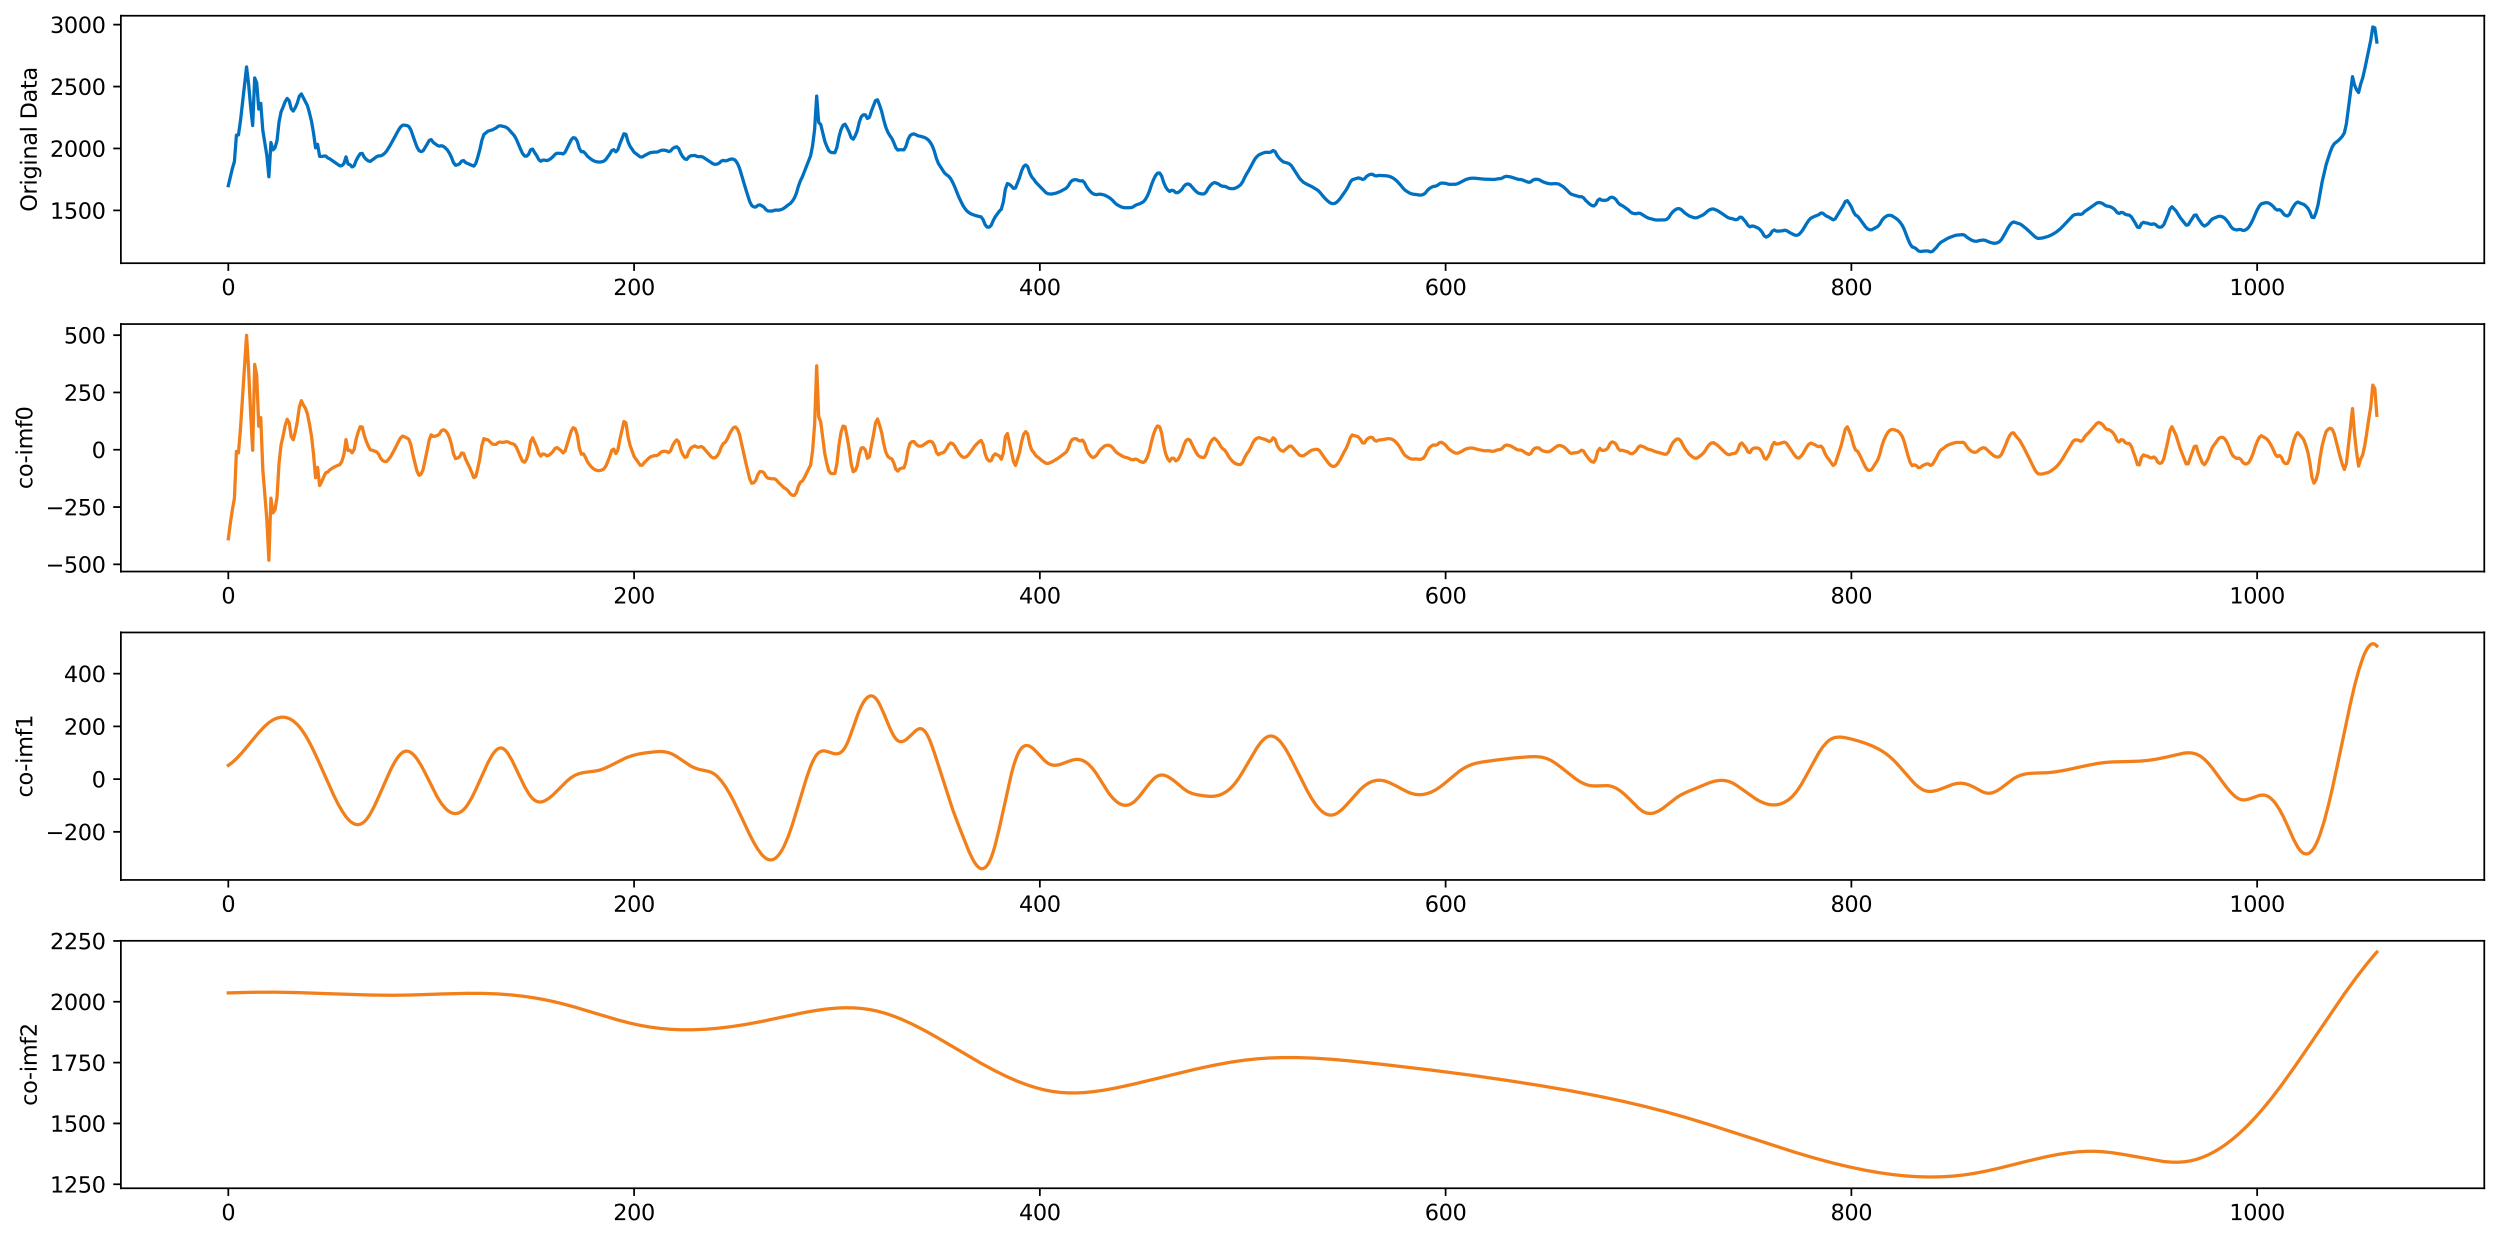 <?xml version="1.0" encoding="utf-8" standalone="no"?>
<!DOCTYPE svg PUBLIC "-//W3C//DTD SVG 1.1//EN"
  "http://www.w3.org/Graphics/SVG/1.1/DTD/svg11.dtd">
<svg xmlns:xlink="http://www.w3.org/1999/xlink" width="1144.595pt" height="567.912pt" viewBox="0 0 1144.595 567.912" xmlns="http://www.w3.org/2000/svg" version="1.1">
 <defs>
  <style type="text/css">*{stroke-linejoin: round; stroke-linecap: butt}</style>
 </defs>
 <g id="figure_1">
  <g id="patch_1">
   <path d="M 0 567.912 
L 1144.595 567.912 
L 1144.595 0 
L 0 0 
z
" style="fill: #ffffff"/>
  </g>
  <g id="axes_1">
   <g id="patch_2">
    <path d="M 55.345 120.499 
L 1137.395 120.499 
L 1137.395 7.2 
L 55.345 7.2 
z
" style="fill: #ffffff"/>
   </g>
   <g id="matplotlib.axis_1">
    <g id="xtick_1">
     <g id="line2d_1">
      <defs>
       <path id="mbd1fde13bf" d="M 0 0 
L 0 3.5 
" style="stroke: #000000; stroke-width: 0.8"/>
      </defs>
      <g>
       <use xlink:href="#mbd1fde13bf" x="104.529" y="120.499" style="stroke: #000000; stroke-width: 0.8"/>
      </g>
     </g>
     <g id="text_1">
      <!-- 0 -->
      <g transform="translate(101.348 135.097) scale(0.1 -0.1)">
       <defs>
        <path id="DejaVuSans-30" d="M 2034 4250 
Q 1547 4250 1301 3770 
Q 1056 3291 1056 2328 
Q 1056 1369 1301 889 
Q 1547 409 2034 409 
Q 2525 409 2770 889 
Q 3016 1369 3016 2328 
Q 3016 3291 2770 3770 
Q 2525 4250 2034 4250 
z
M 2034 4750 
Q 2819 4750 3233 4129 
Q 3647 3509 3647 2328 
Q 3647 1150 3233 529 
Q 2819 -91 2034 -91 
Q 1250 -91 836 529 
Q 422 1150 422 2328 
Q 422 3509 836 4129 
Q 1250 4750 2034 4750 
z
" transform="scale(0.016)"/>
       </defs>
       <use xlink:href="#DejaVuSans-30"/>
      </g>
     </g>
    </g>
    <g id="xtick_2">
     <g id="line2d_2">
      <g>
       <use xlink:href="#mbd1fde13bf" x="290.305" y="120.499" style="stroke: #000000; stroke-width: 0.8"/>
      </g>
     </g>
     <g id="text_2">
      <!-- 200 -->
      <g transform="translate(280.761 135.097) scale(0.1 -0.1)">
       <defs>
        <path id="DejaVuSans-32" d="M 1228 531 
L 3431 531 
L 3431 0 
L 469 0 
L 469 531 
Q 828 903 1448 1529 
Q 2069 2156 2228 2338 
Q 2531 2678 2651 2914 
Q 2772 3150 2772 3378 
Q 2772 3750 2511 3984 
Q 2250 4219 1831 4219 
Q 1534 4219 1204 4116 
Q 875 4013 500 3803 
L 500 4441 
Q 881 4594 1212 4672 
Q 1544 4750 1819 4750 
Q 2544 4750 2975 4387 
Q 3406 4025 3406 3419 
Q 3406 3131 3298 2873 
Q 3191 2616 2906 2266 
Q 2828 2175 2409 1742 
Q 1991 1309 1228 531 
z
" transform="scale(0.016)"/>
       </defs>
       <use xlink:href="#DejaVuSans-32"/>
       <use xlink:href="#DejaVuSans-30" transform="translate(63.623 0)"/>
       <use xlink:href="#DejaVuSans-30" transform="translate(127.246 0)"/>
      </g>
     </g>
    </g>
    <g id="xtick_3">
     <g id="line2d_3">
      <g>
       <use xlink:href="#mbd1fde13bf" x="476.081" y="120.499" style="stroke: #000000; stroke-width: 0.8"/>
      </g>
     </g>
     <g id="text_3">
      <!-- 400 -->
      <g transform="translate(466.537 135.097) scale(0.1 -0.1)">
       <defs>
        <path id="DejaVuSans-34" d="M 2419 4116 
L 825 1625 
L 2419 1625 
L 2419 4116 
z
M 2253 4666 
L 3047 4666 
L 3047 1625 
L 3713 1625 
L 3713 1100 
L 3047 1100 
L 3047 0 
L 2419 0 
L 2419 1100 
L 313 1100 
L 313 1709 
L 2253 4666 
z
" transform="scale(0.016)"/>
       </defs>
       <use xlink:href="#DejaVuSans-34"/>
       <use xlink:href="#DejaVuSans-30" transform="translate(63.623 0)"/>
       <use xlink:href="#DejaVuSans-30" transform="translate(127.246 0)"/>
      </g>
     </g>
    </g>
    <g id="xtick_4">
     <g id="line2d_4">
      <g>
       <use xlink:href="#mbd1fde13bf" x="661.856" y="120.499" style="stroke: #000000; stroke-width: 0.8"/>
      </g>
     </g>
     <g id="text_4">
      <!-- 600 -->
      <g transform="translate(652.312 135.097) scale(0.1 -0.1)">
       <defs>
        <path id="DejaVuSans-36" d="M 2113 2584 
Q 1688 2584 1439 2293 
Q 1191 2003 1191 1497 
Q 1191 994 1439 701 
Q 1688 409 2113 409 
Q 2538 409 2786 701 
Q 3034 994 3034 1497 
Q 3034 2003 2786 2293 
Q 2538 2584 2113 2584 
z
M 3366 4563 
L 3366 3988 
Q 3128 4100 2886 4159 
Q 2644 4219 2406 4219 
Q 1781 4219 1451 3797 
Q 1122 3375 1075 2522 
Q 1259 2794 1537 2939 
Q 1816 3084 2150 3084 
Q 2853 3084 3261 2657 
Q 3669 2231 3669 1497 
Q 3669 778 3244 343 
Q 2819 -91 2113 -91 
Q 1303 -91 875 529 
Q 447 1150 447 2328 
Q 447 3434 972 4092 
Q 1497 4750 2381 4750 
Q 2619 4750 2861 4703 
Q 3103 4656 3366 4563 
z
" transform="scale(0.016)"/>
       </defs>
       <use xlink:href="#DejaVuSans-36"/>
       <use xlink:href="#DejaVuSans-30" transform="translate(63.623 0)"/>
       <use xlink:href="#DejaVuSans-30" transform="translate(127.246 0)"/>
      </g>
     </g>
    </g>
    <g id="xtick_5">
     <g id="line2d_5">
      <g>
       <use xlink:href="#mbd1fde13bf" x="847.632" y="120.499" style="stroke: #000000; stroke-width: 0.8"/>
      </g>
     </g>
     <g id="text_5">
      <!-- 800 -->
      <g transform="translate(838.088 135.097) scale(0.1 -0.1)">
       <defs>
        <path id="DejaVuSans-38" d="M 2034 2216 
Q 1584 2216 1326 1975 
Q 1069 1734 1069 1313 
Q 1069 891 1326 650 
Q 1584 409 2034 409 
Q 2484 409 2743 651 
Q 3003 894 3003 1313 
Q 3003 1734 2745 1975 
Q 2488 2216 2034 2216 
z
M 1403 2484 
Q 997 2584 770 2862 
Q 544 3141 544 3541 
Q 544 4100 942 4425 
Q 1341 4750 2034 4750 
Q 2731 4750 3128 4425 
Q 3525 4100 3525 3541 
Q 3525 3141 3298 2862 
Q 3072 2584 2669 2484 
Q 3125 2378 3379 2068 
Q 3634 1759 3634 1313 
Q 3634 634 3220 271 
Q 2806 -91 2034 -91 
Q 1263 -91 848 271 
Q 434 634 434 1313 
Q 434 1759 690 2068 
Q 947 2378 1403 2484 
z
M 1172 3481 
Q 1172 3119 1398 2916 
Q 1625 2713 2034 2713 
Q 2441 2713 2670 2916 
Q 2900 3119 2900 3481 
Q 2900 3844 2670 4047 
Q 2441 4250 2034 4250 
Q 1625 4250 1398 4047 
Q 1172 3844 1172 3481 
z
" transform="scale(0.016)"/>
       </defs>
       <use xlink:href="#DejaVuSans-38"/>
       <use xlink:href="#DejaVuSans-30" transform="translate(63.623 0)"/>
       <use xlink:href="#DejaVuSans-30" transform="translate(127.246 0)"/>
      </g>
     </g>
    </g>
    <g id="xtick_6">
     <g id="line2d_6">
      <g>
       <use xlink:href="#mbd1fde13bf" x="1033.407" y="120.499" style="stroke: #000000; stroke-width: 0.8"/>
      </g>
     </g>
     <g id="text_6">
      <!-- 1000 -->
      <g transform="translate(1020.682 135.097) scale(0.1 -0.1)">
       <defs>
        <path id="DejaVuSans-31" d="M 794 531 
L 1825 531 
L 1825 4091 
L 703 3866 
L 703 4441 
L 1819 4666 
L 2450 4666 
L 2450 531 
L 3481 531 
L 3481 0 
L 794 0 
L 794 531 
z
" transform="scale(0.016)"/>
       </defs>
       <use xlink:href="#DejaVuSans-31"/>
       <use xlink:href="#DejaVuSans-30" transform="translate(63.623 0)"/>
       <use xlink:href="#DejaVuSans-30" transform="translate(127.246 0)"/>
       <use xlink:href="#DejaVuSans-30" transform="translate(190.869 0)"/>
      </g>
     </g>
    </g>
   </g>
   <g id="matplotlib.axis_2">
    <g id="ytick_1">
     <g id="line2d_7">
      <defs>
       <path id="ma05aa48684" d="M 0 0 
L -3.5 0 
" style="stroke: #000000; stroke-width: 0.8"/>
      </defs>
      <g>
       <use xlink:href="#ma05aa48684" x="55.345" y="96.334" style="stroke: #000000; stroke-width: 0.8"/>
      </g>
     </g>
     <g id="text_7">
      <!-- 1500 -->
      <g transform="translate(22.895 100.133) scale(0.1 -0.1)">
       <defs>
        <path id="DejaVuSans-35" d="M 691 4666 
L 3169 4666 
L 3169 4134 
L 1269 4134 
L 1269 2991 
Q 1406 3038 1543 3061 
Q 1681 3084 1819 3084 
Q 2600 3084 3056 2656 
Q 3513 2228 3513 1497 
Q 3513 744 3044 326 
Q 2575 -91 1722 -91 
Q 1428 -91 1123 -41 
Q 819 9 494 109 
L 494 744 
Q 775 591 1075 516 
Q 1375 441 1709 441 
Q 2250 441 2565 725 
Q 2881 1009 2881 1497 
Q 2881 1984 2565 2268 
Q 2250 2553 1709 2553 
Q 1456 2553 1204 2497 
Q 953 2441 691 2322 
L 691 4666 
z
" transform="scale(0.016)"/>
       </defs>
       <use xlink:href="#DejaVuSans-31"/>
       <use xlink:href="#DejaVuSans-35" transform="translate(63.623 0)"/>
       <use xlink:href="#DejaVuSans-30" transform="translate(127.246 0)"/>
       <use xlink:href="#DejaVuSans-30" transform="translate(190.869 0)"/>
      </g>
     </g>
    </g>
    <g id="ytick_2">
     <g id="line2d_8">
      <g>
       <use xlink:href="#ma05aa48684" x="55.345" y="67.983" style="stroke: #000000; stroke-width: 0.8"/>
      </g>
     </g>
     <g id="text_8">
      <!-- 2000 -->
      <g transform="translate(22.895 71.782) scale(0.1 -0.1)">
       <use xlink:href="#DejaVuSans-32"/>
       <use xlink:href="#DejaVuSans-30" transform="translate(63.623 0)"/>
       <use xlink:href="#DejaVuSans-30" transform="translate(127.246 0)"/>
       <use xlink:href="#DejaVuSans-30" transform="translate(190.869 0)"/>
      </g>
     </g>
    </g>
    <g id="ytick_3">
     <g id="line2d_9">
      <g>
       <use xlink:href="#ma05aa48684" x="55.345" y="39.633" style="stroke: #000000; stroke-width: 0.8"/>
      </g>
     </g>
     <g id="text_9">
      <!-- 2500 -->
      <g transform="translate(22.895 43.432) scale(0.1 -0.1)">
       <use xlink:href="#DejaVuSans-32"/>
       <use xlink:href="#DejaVuSans-35" transform="translate(63.623 0)"/>
       <use xlink:href="#DejaVuSans-30" transform="translate(127.246 0)"/>
       <use xlink:href="#DejaVuSans-30" transform="translate(190.869 0)"/>
      </g>
     </g>
    </g>
    <g id="ytick_4">
     <g id="line2d_10">
      <g>
       <use xlink:href="#ma05aa48684" x="55.345" y="11.282" style="stroke: #000000; stroke-width: 0.8"/>
      </g>
     </g>
     <g id="text_10">
      <!-- 3000 -->
      <g transform="translate(22.895 15.082) scale(0.1 -0.1)">
       <defs>
        <path id="DejaVuSans-33" d="M 2597 2516 
Q 3050 2419 3304 2112 
Q 3559 1806 3559 1356 
Q 3559 666 3084 287 
Q 2609 -91 1734 -91 
Q 1441 -91 1130 -33 
Q 819 25 488 141 
L 488 750 
Q 750 597 1062 519 
Q 1375 441 1716 441 
Q 2309 441 2620 675 
Q 2931 909 2931 1356 
Q 2931 1769 2642 2001 
Q 2353 2234 1838 2234 
L 1294 2234 
L 1294 2753 
L 1863 2753 
Q 2328 2753 2575 2939 
Q 2822 3125 2822 3475 
Q 2822 3834 2567 4026 
Q 2313 4219 1838 4219 
Q 1578 4219 1281 4162 
Q 984 4106 628 3988 
L 628 4550 
Q 988 4650 1302 4700 
Q 1616 4750 1894 4750 
Q 2613 4750 3031 4423 
Q 3450 4097 3450 3541 
Q 3450 3153 3228 2886 
Q 3006 2619 2597 2516 
z
" transform="scale(0.016)"/>
       </defs>
       <use xlink:href="#DejaVuSans-33"/>
       <use xlink:href="#DejaVuSans-30" transform="translate(63.623 0)"/>
       <use xlink:href="#DejaVuSans-30" transform="translate(127.246 0)"/>
       <use xlink:href="#DejaVuSans-30" transform="translate(190.869 0)"/>
      </g>
     </g>
    </g>
    <g id="text_11">
     <!-- Original Data -->
     <g transform="translate(16.816 96.942) rotate(-90) scale(0.1 -0.1)">
      <defs>
       <path id="DejaVuSans-4f" d="M 2522 4238 
Q 1834 4238 1429 3725 
Q 1025 3213 1025 2328 
Q 1025 1447 1429 934 
Q 1834 422 2522 422 
Q 3209 422 3611 934 
Q 4013 1447 4013 2328 
Q 4013 3213 3611 3725 
Q 3209 4238 2522 4238 
z
M 2522 4750 
Q 3503 4750 4090 4092 
Q 4678 3434 4678 2328 
Q 4678 1225 4090 567 
Q 3503 -91 2522 -91 
Q 1538 -91 948 565 
Q 359 1222 359 2328 
Q 359 3434 948 4092 
Q 1538 4750 2522 4750 
z
" transform="scale(0.016)"/>
       <path id="DejaVuSans-72" d="M 2631 2963 
Q 2534 3019 2420 3045 
Q 2306 3072 2169 3072 
Q 1681 3072 1420 2755 
Q 1159 2438 1159 1844 
L 1159 0 
L 581 0 
L 581 3500 
L 1159 3500 
L 1159 2956 
Q 1341 3275 1631 3429 
Q 1922 3584 2338 3584 
Q 2397 3584 2469 3576 
Q 2541 3569 2628 3553 
L 2631 2963 
z
" transform="scale(0.016)"/>
       <path id="DejaVuSans-69" d="M 603 3500 
L 1178 3500 
L 1178 0 
L 603 0 
L 603 3500 
z
M 603 4863 
L 1178 4863 
L 1178 4134 
L 603 4134 
L 603 4863 
z
" transform="scale(0.016)"/>
       <path id="DejaVuSans-67" d="M 2906 1791 
Q 2906 2416 2648 2759 
Q 2391 3103 1925 3103 
Q 1463 3103 1205 2759 
Q 947 2416 947 1791 
Q 947 1169 1205 825 
Q 1463 481 1925 481 
Q 2391 481 2648 825 
Q 2906 1169 2906 1791 
z
M 3481 434 
Q 3481 -459 3084 -895 
Q 2688 -1331 1869 -1331 
Q 1566 -1331 1297 -1286 
Q 1028 -1241 775 -1147 
L 775 -588 
Q 1028 -725 1275 -790 
Q 1522 -856 1778 -856 
Q 2344 -856 2625 -561 
Q 2906 -266 2906 331 
L 2906 616 
Q 2728 306 2450 153 
Q 2172 0 1784 0 
Q 1141 0 747 490 
Q 353 981 353 1791 
Q 353 2603 747 3093 
Q 1141 3584 1784 3584 
Q 2172 3584 2450 3431 
Q 2728 3278 2906 2969 
L 2906 3500 
L 3481 3500 
L 3481 434 
z
" transform="scale(0.016)"/>
       <path id="DejaVuSans-6e" d="M 3513 2113 
L 3513 0 
L 2938 0 
L 2938 2094 
Q 2938 2591 2744 2837 
Q 2550 3084 2163 3084 
Q 1697 3084 1428 2787 
Q 1159 2491 1159 1978 
L 1159 0 
L 581 0 
L 581 3500 
L 1159 3500 
L 1159 2956 
Q 1366 3272 1645 3428 
Q 1925 3584 2291 3584 
Q 2894 3584 3203 3211 
Q 3513 2838 3513 2113 
z
" transform="scale(0.016)"/>
       <path id="DejaVuSans-61" d="M 2194 1759 
Q 1497 1759 1228 1600 
Q 959 1441 959 1056 
Q 959 750 1161 570 
Q 1363 391 1709 391 
Q 2188 391 2477 730 
Q 2766 1069 2766 1631 
L 2766 1759 
L 2194 1759 
z
M 3341 1997 
L 3341 0 
L 2766 0 
L 2766 531 
Q 2569 213 2275 61 
Q 1981 -91 1556 -91 
Q 1019 -91 701 211 
Q 384 513 384 1019 
Q 384 1609 779 1909 
Q 1175 2209 1959 2209 
L 2766 2209 
L 2766 2266 
Q 2766 2663 2505 2880 
Q 2244 3097 1772 3097 
Q 1472 3097 1187 3025 
Q 903 2953 641 2809 
L 641 3341 
Q 956 3463 1253 3523 
Q 1550 3584 1831 3584 
Q 2591 3584 2966 3190 
Q 3341 2797 3341 1997 
z
" transform="scale(0.016)"/>
       <path id="DejaVuSans-6c" d="M 603 4863 
L 1178 4863 
L 1178 0 
L 603 0 
L 603 4863 
z
" transform="scale(0.016)"/>
       <path id="DejaVuSans-20" transform="scale(0.016)"/>
       <path id="DejaVuSans-44" d="M 1259 4147 
L 1259 519 
L 2022 519 
Q 2988 519 3436 956 
Q 3884 1394 3884 2338 
Q 3884 3275 3436 3711 
Q 2988 4147 2022 4147 
L 1259 4147 
z
M 628 4666 
L 1925 4666 
Q 3281 4666 3915 4102 
Q 4550 3538 4550 2338 
Q 4550 1131 3912 565 
Q 3275 0 1925 0 
L 628 0 
L 628 4666 
z
" transform="scale(0.016)"/>
       <path id="DejaVuSans-74" d="M 1172 4494 
L 1172 3500 
L 2356 3500 
L 2356 3053 
L 1172 3053 
L 1172 1153 
Q 1172 725 1289 603 
Q 1406 481 1766 481 
L 2356 481 
L 2356 0 
L 1766 0 
Q 1100 0 847 248 
Q 594 497 594 1153 
L 594 3053 
L 172 3053 
L 172 3500 
L 594 3500 
L 594 4494 
L 1172 4494 
z
" transform="scale(0.016)"/>
      </defs>
      <use xlink:href="#DejaVuSans-4f"/>
      <use xlink:href="#DejaVuSans-72" transform="translate(78.711 0)"/>
      <use xlink:href="#DejaVuSans-69" transform="translate(119.824 0)"/>
      <use xlink:href="#DejaVuSans-67" transform="translate(147.607 0)"/>
      <use xlink:href="#DejaVuSans-69" transform="translate(211.084 0)"/>
      <use xlink:href="#DejaVuSans-6e" transform="translate(238.867 0)"/>
      <use xlink:href="#DejaVuSans-61" transform="translate(302.246 0)"/>
      <use xlink:href="#DejaVuSans-6c" transform="translate(363.525 0)"/>
      <use xlink:href="#DejaVuSans-20" transform="translate(391.309 0)"/>
      <use xlink:href="#DejaVuSans-44" transform="translate(423.096 0)"/>
      <use xlink:href="#DejaVuSans-61" transform="translate(500.098 0)"/>
      <use xlink:href="#DejaVuSans-74" transform="translate(561.377 0)"/>
      <use xlink:href="#DejaVuSans-61" transform="translate(600.586 0)"/>
     </g>
    </g>
   </g>
   <g id="line2d_11">
    <path d="M 104.529 84.999 
L 106.387 77.134 
L 107.316 73.953 
L 108.245 61.864 
L 109.174 61.77 
L 110.103 55.275 
L 112.889 30.648 
L 113.818 38.43 
L 114.747 48.86 
L 115.676 57.477 
L 116.605 35.679 
L 117.534 37.941 
L 118.463 49.936 
L 119.391 47.322 
L 120.32 59.65 
L 122.178 71.271 
L 123.107 80.952 
L 124.036 65.258 
L 124.965 68.63 
L 125.894 67.655 
L 126.822 64.454 
L 127.751 55.834 
L 128.68 51.228 
L 129.609 49.053 
L 130.538 46.559 
L 131.467 45.059 
L 132.396 46.108 
L 133.325 49.77 
L 134.254 50.84 
L 135.182 49.316 
L 136.111 47.153 
L 137.04 44.04 
L 137.969 42.998 
L 140.756 48.361 
L 141.685 51.703 
L 142.613 55.502 
L 143.542 60.865 
L 144.471 67.676 
L 145.4 66.086 
L 146.329 71.559 
L 147.258 71.671 
L 148.187 71.465 
L 149.116 71.426 
L 150.044 72.285 
L 150.973 72.712 
L 155.618 75.95 
L 156.547 75.832 
L 157.475 74.86 
L 158.404 71.822 
L 159.333 75.054 
L 160.262 75.435 
L 161.191 76.437 
L 162.12 75.924 
L 163.049 73.481 
L 163.978 71.763 
L 164.906 70.368 
L 165.835 70.239 
L 166.764 71.97 
L 167.693 72.998 
L 168.622 73.649 
L 169.551 73.884 
L 172.337 71.816 
L 173.266 71.356 
L 174.195 71.384 
L 175.124 70.97 
L 176.053 70.236 
L 176.982 69.22 
L 178.84 66.167 
L 182.555 59.36 
L 183.484 58.023 
L 184.413 57.296 
L 185.342 57.302 
L 186.271 57.482 
L 187.2 57.921 
L 188.128 59.523 
L 189.986 64.839 
L 190.915 67.325 
L 191.844 68.975 
L 192.773 69.398 
L 193.702 69.044 
L 195.559 66.002 
L 196.488 64.318 
L 197.417 63.907 
L 198.346 65.184 
L 200.204 66.545 
L 201.133 66.932 
L 202.062 66.712 
L 202.99 67.012 
L 203.919 67.723 
L 204.848 68.693 
L 205.777 70.143 
L 206.706 72.049 
L 207.635 74.489 
L 208.564 75.67 
L 209.493 75.456 
L 210.421 74.974 
L 211.35 73.761 
L 212.279 73.513 
L 213.208 74.45 
L 215.995 75.69 
L 216.924 76.048 
L 217.853 74.814 
L 218.781 71.796 
L 219.71 68.385 
L 220.639 64.186 
L 221.568 61.539 
L 223.426 60.031 
L 225.284 59.514 
L 227.141 58.577 
L 228.07 57.829 
L 228.999 57.564 
L 230.857 57.976 
L 231.786 58.308 
L 232.715 59.008 
L 235.501 62.144 
L 236.43 63.823 
L 238.288 68.19 
L 239.217 70.214 
L 240.146 71.403 
L 241.074 71.523 
L 242.003 70.677 
L 242.932 68.566 
L 243.861 68.245 
L 244.79 69.875 
L 245.719 71.249 
L 246.648 73.025 
L 247.577 73.829 
L 248.505 73.285 
L 249.434 73.313 
L 250.363 73.542 
L 251.292 73.202 
L 252.221 72.572 
L 253.15 71.759 
L 254.079 70.701 
L 255.008 70.15 
L 256.865 70.24 
L 257.794 70.486 
L 258.723 69.688 
L 260.581 65.879 
L 261.51 64.028 
L 262.439 63.036 
L 263.368 63.228 
L 264.296 64.687 
L 265.225 67.881 
L 266.154 69.464 
L 267.083 69.398 
L 268.012 70.31 
L 268.941 71.533 
L 270.799 73.027 
L 271.727 73.583 
L 272.656 73.943 
L 273.585 74.154 
L 274.514 74.194 
L 275.443 74.085 
L 276.372 73.828 
L 277.301 73.111 
L 279.158 70.534 
L 280.087 68.921 
L 281.016 68.52 
L 281.945 69.527 
L 282.874 68.569 
L 283.803 65.814 
L 285.661 61.235 
L 286.589 61.509 
L 287.518 64.847 
L 288.447 66.922 
L 290.305 69.683 
L 292.163 71.077 
L 293.092 71.835 
L 294.021 71.871 
L 295.878 70.779 
L 297.736 69.893 
L 299.594 69.627 
L 300.523 69.655 
L 301.452 69.44 
L 302.38 68.946 
L 303.309 68.746 
L 304.238 68.774 
L 305.167 68.953 
L 306.096 69.398 
L 307.025 69.115 
L 307.954 68.042 
L 308.883 67.46 
L 309.811 67.187 
L 310.74 67.994 
L 311.669 70.212 
L 312.598 71.746 
L 313.527 72.777 
L 314.456 72.976 
L 315.385 71.837 
L 316.314 71.299 
L 318.171 71.163 
L 319.1 71.605 
L 320.029 71.754 
L 320.958 71.646 
L 321.887 71.954 
L 326.531 75.029 
L 327.46 75.238 
L 328.389 75.098 
L 329.318 74.634 
L 330.247 73.761 
L 331.176 73.422 
L 332.105 73.668 
L 333.033 73.464 
L 333.962 72.994 
L 334.891 72.836 
L 335.82 72.868 
L 336.749 73.507 
L 337.678 74.895 
L 338.607 77.097 
L 341.393 86.458 
L 343.251 92.308 
L 344.18 94.117 
L 345.109 94.733 
L 346.038 94.789 
L 346.967 94.013 
L 347.895 93.783 
L 348.824 94.253 
L 349.753 94.855 
L 350.682 95.993 
L 351.611 96.604 
L 353.469 96.642 
L 354.398 96.318 
L 355.326 96.168 
L 356.255 96.245 
L 357.184 96.077 
L 358.113 95.772 
L 359.042 95.265 
L 360.9 93.791 
L 361.829 93.18 
L 362.757 92.131 
L 363.686 90.685 
L 364.615 88.446 
L 365.544 85.255 
L 366.473 82.724 
L 367.402 80.818 
L 371.117 71.329 
L 372.046 66.584 
L 372.975 59.12 
L 373.904 43.968 
L 374.833 56.079 
L 375.762 56.99 
L 377.62 64.642 
L 378.548 67.015 
L 379.477 69.013 
L 380.406 69.755 
L 381.335 69.895 
L 382.264 69.899 
L 383.193 67.361 
L 384.122 62.658 
L 385.051 59.344 
L 385.979 57.345 
L 386.908 56.866 
L 387.837 58.536 
L 388.766 60.479 
L 389.695 62.983 
L 390.624 63.732 
L 391.553 62.165 
L 392.482 59.823 
L 393.41 55.907 
L 394.339 53.417 
L 395.268 52.577 
L 396.197 52.569 
L 397.126 54.232 
L 398.055 53.685 
L 398.984 50.786 
L 400.841 46.024 
L 401.77 45.707 
L 402.699 48.131 
L 403.628 50.913 
L 404.557 54.739 
L 405.486 58.033 
L 406.415 60.38 
L 407.344 62 
L 408.273 63.304 
L 409.201 65.265 
L 410.13 67.653 
L 411.059 68.733 
L 411.988 68.53 
L 413.846 68.601 
L 414.775 67.017 
L 415.704 63.936 
L 416.632 62.13 
L 417.561 61.491 
L 418.49 61.292 
L 420.348 62.19 
L 421.277 62.356 
L 423.135 62.877 
L 424.063 63.349 
L 424.992 64.056 
L 425.921 65.19 
L 426.85 66.815 
L 427.779 69.239 
L 428.708 72.495 
L 429.637 74.841 
L 431.494 77.768 
L 432.423 79.14 
L 433.352 80.016 
L 434.281 80.65 
L 435.21 81.743 
L 436.139 83.41 
L 437.068 85.425 
L 438.925 90.072 
L 440.783 93.919 
L 441.712 95.356 
L 442.641 96.525 
L 443.57 97.307 
L 444.499 97.898 
L 446.357 98.591 
L 448.214 99.103 
L 449.143 99.262 
L 450.072 100.481 
L 451.001 102.828 
L 451.93 103.968 
L 452.859 104.016 
L 453.788 103.215 
L 454.716 101.01 
L 455.645 99.292 
L 457.503 96.727 
L 458.432 95.788 
L 459.361 92.47 
L 460.29 86.602 
L 461.219 84.004 
L 462.147 84.421 
L 463.076 85.207 
L 464.005 86.261 
L 464.934 86.06 
L 466.792 81.29 
L 467.721 78.26 
L 468.65 76.231 
L 469.578 75.524 
L 470.507 76.268 
L 471.436 79.098 
L 472.365 81.001 
L 473.294 82.078 
L 474.223 83.427 
L 478.867 88.206 
L 479.796 88.687 
L 480.725 88.813 
L 481.654 88.822 
L 483.512 88.419 
L 485.369 87.688 
L 488.156 86.163 
L 489.085 85.111 
L 490.014 83.503 
L 490.943 82.581 
L 491.872 82.311 
L 492.8 82.244 
L 493.729 82.663 
L 494.658 82.849 
L 495.587 82.755 
L 496.516 83.635 
L 497.445 85.402 
L 498.374 86.721 
L 499.303 87.754 
L 500.231 88.592 
L 501.16 88.96 
L 502.089 89.108 
L 503.018 88.924 
L 503.947 88.909 
L 505.805 89.352 
L 507.662 90.339 
L 508.591 91.017 
L 509.52 91.868 
L 510.449 92.895 
L 511.378 93.688 
L 513.236 94.684 
L 514.165 94.975 
L 515.093 95.116 
L 517.88 95.056 
L 518.809 94.711 
L 519.738 94.058 
L 520.667 93.627 
L 521.596 93.396 
L 523.453 92.423 
L 524.382 91.366 
L 525.311 89.691 
L 526.24 87.511 
L 527.169 84.669 
L 528.098 82.291 
L 529.027 80.432 
L 529.956 79.278 
L 530.884 79.19 
L 531.813 80.481 
L 532.742 83.426 
L 533.671 85.575 
L 534.6 86.935 
L 535.529 87.662 
L 536.458 87.1 
L 537.387 87.318 
L 538.315 88.2 
L 539.244 88.183 
L 540.173 87.594 
L 541.102 86.702 
L 542.031 85.278 
L 542.96 84.421 
L 543.889 84.204 
L 544.818 84.524 
L 546.675 86.678 
L 547.604 87.628 
L 548.533 88.366 
L 549.462 88.655 
L 550.391 88.812 
L 551.32 88.738 
L 552.249 87.879 
L 553.177 86.198 
L 554.106 84.942 
L 555.035 84.057 
L 555.964 83.579 
L 556.893 83.828 
L 557.822 84.219 
L 558.751 84.883 
L 559.68 85.287 
L 560.609 85.3 
L 561.537 85.625 
L 562.466 86.116 
L 563.395 86.352 
L 564.324 86.397 
L 565.253 86.256 
L 566.182 85.843 
L 567.111 85.277 
L 568.04 84.535 
L 568.968 83.177 
L 569.897 81.175 
L 570.826 79.455 
L 571.755 77.973 
L 574.542 72.778 
L 575.471 71.69 
L 576.399 70.863 
L 578.257 70.081 
L 579.186 69.784 
L 580.115 69.72 
L 581.044 69.817 
L 581.973 69.558 
L 582.902 68.886 
L 583.83 69.454 
L 584.759 71.25 
L 585.688 72.468 
L 586.617 73.376 
L 587.546 74.128 
L 589.404 74.639 
L 590.333 75.025 
L 591.261 75.858 
L 594.977 81.62 
L 595.906 82.648 
L 596.835 83.508 
L 598.693 84.547 
L 600.55 85.405 
L 603.337 87.128 
L 604.266 88.021 
L 606.124 90.295 
L 607.981 92.132 
L 608.91 92.824 
L 609.839 93.205 
L 610.768 93.21 
L 611.697 92.83 
L 612.626 91.991 
L 613.555 90.917 
L 616.341 86.947 
L 617.27 85.309 
L 618.199 83.392 
L 619.128 82.276 
L 621.914 81.457 
L 622.843 81.656 
L 623.772 82.149 
L 624.701 81.892 
L 625.63 80.799 
L 626.559 80.173 
L 627.488 79.801 
L 628.417 79.789 
L 629.345 80.389 
L 630.274 80.546 
L 631.203 80.312 
L 633.99 80.445 
L 634.919 80.503 
L 635.848 80.685 
L 636.777 81.001 
L 637.705 81.465 
L 638.634 82.114 
L 639.563 82.905 
L 641.421 84.937 
L 642.35 86.135 
L 643.279 87.072 
L 645.136 88.265 
L 646.065 88.669 
L 646.994 88.911 
L 648.852 89.128 
L 649.781 89.326 
L 650.71 89.293 
L 651.639 89.069 
L 652.567 88.393 
L 653.496 87.179 
L 654.425 86.309 
L 655.354 85.754 
L 656.283 85.332 
L 657.212 85.252 
L 658.141 84.848 
L 659.07 84.119 
L 659.998 83.812 
L 661.856 83.924 
L 662.785 84.233 
L 663.714 84.409 
L 666.501 84.337 
L 667.429 84.076 
L 669.287 83.142 
L 671.145 82.162 
L 673.003 81.647 
L 674.861 81.563 
L 679.505 82.026 
L 684.149 82.167 
L 686.007 81.84 
L 686.936 81.794 
L 687.865 81.485 
L 688.794 80.936 
L 689.723 80.73 
L 691.58 80.99 
L 695.296 82.169 
L 696.225 82.18 
L 697.154 82.422 
L 699.011 83.189 
L 699.94 83.469 
L 700.869 83.26 
L 701.798 82.464 
L 702.727 82.095 
L 703.656 82.079 
L 704.585 82.244 
L 706.442 83.251 
L 708.3 83.9 
L 709.229 84.092 
L 710.158 84.17 
L 712.016 84.081 
L 712.945 84.125 
L 713.873 84.366 
L 715.731 85.499 
L 717.589 87.222 
L 718.518 88.253 
L 719.447 88.947 
L 723.162 90.061 
L 724.091 90.036 
L 725.02 90.571 
L 725.949 91.716 
L 727.807 93.439 
L 728.735 94.055 
L 729.664 94.312 
L 730.593 93.593 
L 731.522 91.722 
L 732.451 91.097 
L 733.38 91.684 
L 735.238 91.717 
L 736.166 91.386 
L 737.095 90.491 
L 738.024 90.263 
L 738.953 90.639 
L 739.882 91.397 
L 740.811 92.806 
L 741.74 93.712 
L 742.669 94.085 
L 745.455 96.047 
L 746.384 96.981 
L 747.313 97.564 
L 748.242 97.808 
L 749.171 97.856 
L 750.1 97.575 
L 751.029 97.719 
L 753.815 99.436 
L 754.744 99.875 
L 756.602 100.354 
L 757.531 100.616 
L 758.46 100.732 
L 762.175 100.676 
L 763.104 100.403 
L 764.033 99.562 
L 764.962 98.065 
L 765.891 96.956 
L 766.819 96.174 
L 767.748 95.608 
L 768.677 95.503 
L 769.606 95.866 
L 771.464 97.583 
L 773.322 98.84 
L 775.179 99.556 
L 776.108 99.741 
L 777.037 99.644 
L 779.824 98.338 
L 780.753 97.632 
L 781.681 96.744 
L 782.61 96.107 
L 783.539 95.741 
L 784.468 95.659 
L 786.326 96.42 
L 788.184 97.621 
L 790.97 99.531 
L 791.899 99.913 
L 792.828 100.04 
L 794.686 100.632 
L 795.615 100.344 
L 796.544 99.437 
L 797.472 99.53 
L 799.33 101.694 
L 800.259 103.184 
L 801.188 103.835 
L 802.117 103.455 
L 803.046 103.601 
L 804.903 104.423 
L 805.832 105.135 
L 806.761 106.278 
L 807.69 107.936 
L 808.619 108.567 
L 809.548 108.111 
L 810.477 107.329 
L 811.406 105.835 
L 812.334 105.271 
L 813.263 105.799 
L 814.192 105.834 
L 816.05 105.673 
L 816.979 105.391 
L 817.908 105.56 
L 819.765 106.683 
L 821.623 107.583 
L 822.552 107.76 
L 823.481 107.448 
L 824.41 106.535 
L 825.339 105.334 
L 827.196 102.238 
L 828.125 100.905 
L 829.054 99.901 
L 830.912 98.971 
L 831.841 98.676 
L 832.77 98.228 
L 833.699 97.531 
L 834.628 97.635 
L 835.556 98.512 
L 836.485 99.066 
L 837.414 99.458 
L 839.272 100.638 
L 840.201 100.234 
L 843.916 94.125 
L 844.845 92.246 
L 845.774 91.868 
L 846.703 93.197 
L 847.632 94.741 
L 848.561 96.927 
L 849.49 98.433 
L 850.418 98.959 
L 851.347 100.041 
L 854.134 103.91 
L 855.063 104.81 
L 855.992 105.202 
L 856.921 105.217 
L 859.707 103.716 
L 860.636 102.614 
L 861.565 100.964 
L 862.494 99.809 
L 863.423 99.121 
L 864.352 98.623 
L 865.28 98.566 
L 866.209 98.785 
L 868.067 99.984 
L 868.996 100.731 
L 869.925 101.772 
L 870.854 103.058 
L 871.783 104.929 
L 873.64 109.728 
L 874.569 111.799 
L 875.498 113.091 
L 876.427 113.32 
L 877.356 113.965 
L 878.285 114.857 
L 879.214 115.128 
L 881.071 114.938 
L 882 114.875 
L 882.929 114.971 
L 883.858 115.349 
L 884.787 115.071 
L 886.645 113.174 
L 887.574 111.947 
L 888.502 111.024 
L 890.36 109.9 
L 892.218 108.877 
L 895.005 107.835 
L 895.933 107.641 
L 898.72 107.423 
L 899.649 107.805 
L 900.578 108.655 
L 902.436 109.817 
L 903.364 110.25 
L 904.293 110.456 
L 905.222 110.445 
L 906.151 110.146 
L 908.009 109.891 
L 908.938 110.027 
L 910.796 110.859 
L 912.653 111.353 
L 913.582 111.356 
L 914.511 111.134 
L 915.44 110.624 
L 916.369 109.628 
L 918.227 106.433 
L 919.155 104.651 
L 920.084 103.153 
L 921.013 102.083 
L 921.942 101.617 
L 923.8 102.235 
L 924.729 102.49 
L 925.658 103.057 
L 927.515 104.534 
L 929.373 106.221 
L 931.231 107.985 
L 932.16 108.75 
L 933.089 109.148 
L 934.946 109.001 
L 937.733 108.235 
L 939.591 107.37 
L 941.448 106.245 
L 943.306 104.756 
L 945.164 102.837 
L 948.88 98.89 
L 949.808 98.268 
L 951.666 98.029 
L 952.595 98.175 
L 953.524 97.806 
L 954.453 96.816 
L 956.311 95.569 
L 960.026 92.944 
L 960.955 92.696 
L 961.884 92.888 
L 962.813 93.275 
L 963.742 93.966 
L 964.67 94.382 
L 965.599 94.457 
L 966.528 94.813 
L 967.457 95.319 
L 968.386 96.129 
L 969.315 97.356 
L 970.244 97.73 
L 971.173 97.221 
L 972.101 97.419 
L 973.03 98.118 
L 973.959 98.396 
L 974.888 98.486 
L 975.817 99.277 
L 977.675 102.242 
L 978.604 103.998 
L 979.532 104.119 
L 980.461 102.344 
L 981.39 101.782 
L 982.319 102.085 
L 983.248 102.168 
L 984.177 102.579 
L 985.106 102.701 
L 986.035 102.462 
L 986.964 102.839 
L 987.892 103.746 
L 988.821 104.05 
L 989.75 103.856 
L 990.679 102.837 
L 992.537 98.369 
L 993.466 95.693 
L 994.395 94.644 
L 996.252 96.536 
L 998.11 99.542 
L 1000.897 103.072 
L 1001.826 102.96 
L 1004.612 98.546 
L 1005.541 98.425 
L 1006.47 100.159 
L 1008.328 102.835 
L 1009.257 103.485 
L 1010.185 102.988 
L 1011.114 102.295 
L 1012.043 101.065 
L 1012.972 100.182 
L 1015.759 99.036 
L 1016.688 99.029 
L 1017.616 99.306 
L 1018.545 99.917 
L 1019.474 100.91 
L 1020.403 102.162 
L 1021.332 103.7 
L 1022.261 104.713 
L 1023.19 105.098 
L 1024.119 105.292 
L 1025.048 105.054 
L 1025.976 105.114 
L 1026.905 105.53 
L 1027.834 105.384 
L 1028.763 104.823 
L 1029.692 103.837 
L 1030.621 102.254 
L 1031.55 100.369 
L 1033.407 96.109 
L 1034.336 94.447 
L 1035.265 93.347 
L 1037.123 92.829 
L 1038.052 92.79 
L 1038.981 93.135 
L 1039.91 93.746 
L 1040.838 94.606 
L 1041.767 95.706 
L 1042.696 96.199 
L 1043.625 95.985 
L 1044.554 96.618 
L 1045.483 97.963 
L 1046.412 98.646 
L 1047.341 98.873 
L 1048.269 98.069 
L 1049.198 95.944 
L 1050.127 94.335 
L 1051.056 93.114 
L 1051.985 92.501 
L 1053.843 93.272 
L 1054.772 93.592 
L 1055.7 94.352 
L 1056.629 95.353 
L 1057.558 97.037 
L 1058.487 99.464 
L 1059.416 99.618 
L 1060.345 97.339 
L 1061.274 93.834 
L 1063.132 83.404 
L 1064.989 75.382 
L 1066.847 69.646 
L 1067.776 67.308 
L 1068.705 65.807 
L 1070.563 64.334 
L 1071.491 63.438 
L 1072.42 62.353 
L 1073.349 60.815 
L 1074.278 56.585 
L 1077.065 35.1 
L 1077.994 38.973 
L 1078.922 41.105 
L 1079.851 42.36 
L 1080.78 38.586 
L 1081.709 35.754 
L 1082.638 31.792 
L 1085.425 18.42 
L 1086.353 12.35 
L 1087.282 12.763 
L 1088.211 19.25 
L 1088.211 19.25 
" clip-path="url(#p0e02706070)" style="fill: none; stroke: #0070c0; stroke-width: 1.5; stroke-linecap: square"/>
   </g>
   <g id="patch_3">
    <path d="M 55.345 120.499 
L 55.345 7.2 
" style="fill: none; stroke: #000000; stroke-width: 0.8; stroke-linejoin: miter; stroke-linecap: square"/>
   </g>
   <g id="patch_4">
    <path d="M 1137.395 120.499 
L 1137.395 7.2 
" style="fill: none; stroke: #000000; stroke-width: 0.8; stroke-linejoin: miter; stroke-linecap: square"/>
   </g>
   <g id="patch_5">
    <path d="M 55.345 120.499 
L 1137.395 120.499 
" style="fill: none; stroke: #000000; stroke-width: 0.8; stroke-linejoin: miter; stroke-linecap: square"/>
   </g>
   <g id="patch_6">
    <path d="M 55.345 7.2 
L 1137.395 7.2 
" style="fill: none; stroke: #000000; stroke-width: 0.8; stroke-linejoin: miter; stroke-linecap: square"/>
   </g>
  </g>
  <g id="axes_2">
   <g id="patch_7">
    <path d="M 55.345 261.677 
L 1137.395 261.677 
L 1137.395 148.379 
L 55.345 148.379 
z
" style="fill: #ffffff"/>
   </g>
   <g id="matplotlib.axis_3">
    <g id="xtick_7">
     <g id="line2d_12">
      <g>
       <use xlink:href="#mbd1fde13bf" x="104.529" y="261.677" style="stroke: #000000; stroke-width: 0.8"/>
      </g>
     </g>
     <g id="text_12">
      <!-- 0 -->
      <g transform="translate(101.348 276.276) scale(0.1 -0.1)">
       <use xlink:href="#DejaVuSans-30"/>
      </g>
     </g>
    </g>
    <g id="xtick_8">
     <g id="line2d_13">
      <g>
       <use xlink:href="#mbd1fde13bf" x="290.305" y="261.677" style="stroke: #000000; stroke-width: 0.8"/>
      </g>
     </g>
     <g id="text_13">
      <!-- 200 -->
      <g transform="translate(280.761 276.276) scale(0.1 -0.1)">
       <use xlink:href="#DejaVuSans-32"/>
       <use xlink:href="#DejaVuSans-30" transform="translate(63.623 0)"/>
       <use xlink:href="#DejaVuSans-30" transform="translate(127.246 0)"/>
      </g>
     </g>
    </g>
    <g id="xtick_9">
     <g id="line2d_14">
      <g>
       <use xlink:href="#mbd1fde13bf" x="476.081" y="261.677" style="stroke: #000000; stroke-width: 0.8"/>
      </g>
     </g>
     <g id="text_14">
      <!-- 400 -->
      <g transform="translate(466.537 276.276) scale(0.1 -0.1)">
       <use xlink:href="#DejaVuSans-34"/>
       <use xlink:href="#DejaVuSans-30" transform="translate(63.623 0)"/>
       <use xlink:href="#DejaVuSans-30" transform="translate(127.246 0)"/>
      </g>
     </g>
    </g>
    <g id="xtick_10">
     <g id="line2d_15">
      <g>
       <use xlink:href="#mbd1fde13bf" x="661.856" y="261.677" style="stroke: #000000; stroke-width: 0.8"/>
      </g>
     </g>
     <g id="text_15">
      <!-- 600 -->
      <g transform="translate(652.312 276.276) scale(0.1 -0.1)">
       <use xlink:href="#DejaVuSans-36"/>
       <use xlink:href="#DejaVuSans-30" transform="translate(63.623 0)"/>
       <use xlink:href="#DejaVuSans-30" transform="translate(127.246 0)"/>
      </g>
     </g>
    </g>
    <g id="xtick_11">
     <g id="line2d_16">
      <g>
       <use xlink:href="#mbd1fde13bf" x="847.632" y="261.677" style="stroke: #000000; stroke-width: 0.8"/>
      </g>
     </g>
     <g id="text_16">
      <!-- 800 -->
      <g transform="translate(838.088 276.276) scale(0.1 -0.1)">
       <use xlink:href="#DejaVuSans-38"/>
       <use xlink:href="#DejaVuSans-30" transform="translate(63.623 0)"/>
       <use xlink:href="#DejaVuSans-30" transform="translate(127.246 0)"/>
      </g>
     </g>
    </g>
    <g id="xtick_12">
     <g id="line2d_17">
      <g>
       <use xlink:href="#mbd1fde13bf" x="1033.407" y="261.677" style="stroke: #000000; stroke-width: 0.8"/>
      </g>
     </g>
     <g id="text_17">
      <!-- 1000 -->
      <g transform="translate(1020.682 276.276) scale(0.1 -0.1)">
       <use xlink:href="#DejaVuSans-31"/>
       <use xlink:href="#DejaVuSans-30" transform="translate(63.623 0)"/>
       <use xlink:href="#DejaVuSans-30" transform="translate(127.246 0)"/>
       <use xlink:href="#DejaVuSans-30" transform="translate(190.869 0)"/>
      </g>
     </g>
    </g>
   </g>
   <g id="matplotlib.axis_4">
    <g id="ytick_5">
     <g id="line2d_18">
      <g>
       <use xlink:href="#ma05aa48684" x="55.345" y="258.365" style="stroke: #000000; stroke-width: 0.8"/>
      </g>
     </g>
     <g id="text_18">
      <!-- −500 -->
      <g transform="translate(20.878 262.164) scale(0.1 -0.1)">
       <defs>
        <path id="DejaVuSans-2212" d="M 678 2272 
L 4684 2272 
L 4684 1741 
L 678 1741 
L 678 2272 
z
" transform="scale(0.016)"/>
       </defs>
       <use xlink:href="#DejaVuSans-2212"/>
       <use xlink:href="#DejaVuSans-35" transform="translate(83.789 0)"/>
       <use xlink:href="#DejaVuSans-30" transform="translate(147.412 0)"/>
       <use xlink:href="#DejaVuSans-30" transform="translate(211.035 0)"/>
      </g>
     </g>
    </g>
    <g id="ytick_6">
     <g id="line2d_19">
      <g>
       <use xlink:href="#ma05aa48684" x="55.345" y="232.137" style="stroke: #000000; stroke-width: 0.8"/>
      </g>
     </g>
     <g id="text_19">
      <!-- −250 -->
      <g transform="translate(20.878 235.936) scale(0.1 -0.1)">
       <use xlink:href="#DejaVuSans-2212"/>
       <use xlink:href="#DejaVuSans-32" transform="translate(83.789 0)"/>
       <use xlink:href="#DejaVuSans-35" transform="translate(147.412 0)"/>
       <use xlink:href="#DejaVuSans-30" transform="translate(211.035 0)"/>
      </g>
     </g>
    </g>
    <g id="ytick_7">
     <g id="line2d_20">
      <g>
       <use xlink:href="#ma05aa48684" x="55.345" y="205.91" style="stroke: #000000; stroke-width: 0.8"/>
      </g>
     </g>
     <g id="text_20">
      <!-- 0 -->
      <g transform="translate(41.983 209.709) scale(0.1 -0.1)">
       <use xlink:href="#DejaVuSans-30"/>
      </g>
     </g>
    </g>
    <g id="ytick_8">
     <g id="line2d_21">
      <g>
       <use xlink:href="#ma05aa48684" x="55.345" y="179.682" style="stroke: #000000; stroke-width: 0.8"/>
      </g>
     </g>
     <g id="text_21">
      <!-- 250 -->
      <g transform="translate(29.258 183.482) scale(0.1 -0.1)">
       <use xlink:href="#DejaVuSans-32"/>
       <use xlink:href="#DejaVuSans-35" transform="translate(63.623 0)"/>
       <use xlink:href="#DejaVuSans-30" transform="translate(127.246 0)"/>
      </g>
     </g>
    </g>
    <g id="ytick_9">
     <g id="line2d_22">
      <g>
       <use xlink:href="#ma05aa48684" x="55.345" y="153.455" style="stroke: #000000; stroke-width: 0.8"/>
      </g>
     </g>
     <g id="text_22">
      <!-- 500 -->
      <g transform="translate(29.258 157.254) scale(0.1 -0.1)">
       <use xlink:href="#DejaVuSans-35"/>
       <use xlink:href="#DejaVuSans-30" transform="translate(63.623 0)"/>
       <use xlink:href="#DejaVuSans-30" transform="translate(127.246 0)"/>
      </g>
     </g>
    </g>
    <g id="text_23">
     <!-- co-imf0 -->
     <g transform="translate(14.798 223.935) rotate(-90) scale(0.1 -0.1)">
      <defs>
       <path id="DejaVuSans-63" d="M 3122 3366 
L 3122 2828 
Q 2878 2963 2633 3030 
Q 2388 3097 2138 3097 
Q 1578 3097 1268 2742 
Q 959 2388 959 1747 
Q 959 1106 1268 751 
Q 1578 397 2138 397 
Q 2388 397 2633 464 
Q 2878 531 3122 666 
L 3122 134 
Q 2881 22 2623 -34 
Q 2366 -91 2075 -91 
Q 1284 -91 818 406 
Q 353 903 353 1747 
Q 353 2603 823 3093 
Q 1294 3584 2113 3584 
Q 2378 3584 2631 3529 
Q 2884 3475 3122 3366 
z
" transform="scale(0.016)"/>
       <path id="DejaVuSans-6f" d="M 1959 3097 
Q 1497 3097 1228 2736 
Q 959 2375 959 1747 
Q 959 1119 1226 758 
Q 1494 397 1959 397 
Q 2419 397 2687 759 
Q 2956 1122 2956 1747 
Q 2956 2369 2687 2733 
Q 2419 3097 1959 3097 
z
M 1959 3584 
Q 2709 3584 3137 3096 
Q 3566 2609 3566 1747 
Q 3566 888 3137 398 
Q 2709 -91 1959 -91 
Q 1206 -91 779 398 
Q 353 888 353 1747 
Q 353 2609 779 3096 
Q 1206 3584 1959 3584 
z
" transform="scale(0.016)"/>
       <path id="DejaVuSans-2d" d="M 313 2009 
L 1997 2009 
L 1997 1497 
L 313 1497 
L 313 2009 
z
" transform="scale(0.016)"/>
       <path id="DejaVuSans-6d" d="M 3328 2828 
Q 3544 3216 3844 3400 
Q 4144 3584 4550 3584 
Q 5097 3584 5394 3201 
Q 5691 2819 5691 2113 
L 5691 0 
L 5113 0 
L 5113 2094 
Q 5113 2597 4934 2840 
Q 4756 3084 4391 3084 
Q 3944 3084 3684 2787 
Q 3425 2491 3425 1978 
L 3425 0 
L 2847 0 
L 2847 2094 
Q 2847 2600 2669 2842 
Q 2491 3084 2119 3084 
Q 1678 3084 1418 2786 
Q 1159 2488 1159 1978 
L 1159 0 
L 581 0 
L 581 3500 
L 1159 3500 
L 1159 2956 
Q 1356 3278 1631 3431 
Q 1906 3584 2284 3584 
Q 2666 3584 2933 3390 
Q 3200 3197 3328 2828 
z
" transform="scale(0.016)"/>
       <path id="DejaVuSans-66" d="M 2375 4863 
L 2375 4384 
L 1825 4384 
Q 1516 4384 1395 4259 
Q 1275 4134 1275 3809 
L 1275 3500 
L 2222 3500 
L 2222 3053 
L 1275 3053 
L 1275 0 
L 697 0 
L 697 3053 
L 147 3053 
L 147 3500 
L 697 3500 
L 697 3744 
Q 697 4328 969 4595 
Q 1241 4863 1831 4863 
L 2375 4863 
z
" transform="scale(0.016)"/>
      </defs>
      <use xlink:href="#DejaVuSans-63"/>
      <use xlink:href="#DejaVuSans-6f" transform="translate(54.98 0)"/>
      <use xlink:href="#DejaVuSans-2d" transform="translate(118.037 0)"/>
      <use xlink:href="#DejaVuSans-69" transform="translate(154.121 0)"/>
      <use xlink:href="#DejaVuSans-6d" transform="translate(181.904 0)"/>
      <use xlink:href="#DejaVuSans-66" transform="translate(279.316 0)"/>
      <use xlink:href="#DejaVuSans-30" transform="translate(314.521 0)"/>
     </g>
    </g>
   </g>
   <g id="line2d_23">
    <path d="M 104.529 246.683 
L 105.458 239.562 
L 106.387 233.38 
L 107.316 228.23 
L 108.245 206.661 
L 109.174 207.335 
L 110.103 196.213 
L 112.889 153.528 
L 113.818 168.924 
L 114.747 189.226 
L 115.676 206.174 
L 116.605 166.839 
L 117.534 172.001 
L 118.463 195.145 
L 119.391 191.22 
L 120.32 214.895 
L 122.178 237.948 
L 123.107 256.527 
L 124.036 228.071 
L 124.965 234.806 
L 125.894 233.404 
L 126.822 227.79 
L 127.751 212.054 
L 128.68 203.645 
L 129.609 199.632 
L 130.538 194.92 
L 131.467 191.942 
L 132.396 193.568 
L 133.325 199.916 
L 134.254 201.352 
L 135.182 197.868 
L 136.111 193.078 
L 137.04 186.407 
L 137.969 183.439 
L 138.898 185.434 
L 139.827 186.888 
L 140.756 189.495 
L 141.685 194.174 
L 142.613 199.61 
L 143.542 207.863 
L 144.471 218.731 
L 145.4 214.003 
L 146.329 222.299 
L 147.258 220.649 
L 148.187 218.391 
L 149.116 216.441 
L 150.044 216.159 
L 150.973 215.105 
L 152.831 213.925 
L 154.689 213.044 
L 155.618 212.729 
L 156.547 211.107 
L 157.475 208.027 
L 158.404 201.261 
L 159.333 206.246 
L 160.262 206.117 
L 161.191 207.312 
L 162.12 205.887 
L 163.049 201.082 
L 163.978 197.824 
L 164.906 195.374 
L 165.835 195.491 
L 166.764 199.283 
L 167.693 202.006 
L 168.622 204.261 
L 169.551 205.95 
L 170.48 206.123 
L 172.337 206.838 
L 173.266 207.777 
L 174.195 209.678 
L 175.124 210.786 
L 176.053 211.3 
L 176.982 211.263 
L 177.911 210.313 
L 178.84 209.096 
L 180.697 205.674 
L 182.555 201.934 
L 183.484 200.351 
L 184.413 199.656 
L 186.271 200.502 
L 187.2 201.161 
L 188.128 203.738 
L 189.057 208.214 
L 190.915 215.735 
L 191.844 217.618 
L 192.773 217.086 
L 193.702 214.992 
L 195.559 206.219 
L 196.488 201.464 
L 197.417 199.068 
L 198.346 199.829 
L 199.275 199.678 
L 200.204 199.381 
L 201.133 198.79 
L 202.062 197.222 
L 202.99 196.753 
L 203.919 197.199 
L 204.848 198.275 
L 205.777 200.399 
L 206.706 203.534 
L 207.635 207.825 
L 208.564 209.962 
L 209.493 209.698 
L 210.421 209.123 
L 211.35 207.388 
L 212.279 207.633 
L 213.208 210.272 
L 215.066 214.108 
L 216.924 218.671 
L 217.853 218.099 
L 218.781 214.306 
L 219.71 209.824 
L 220.639 203.887 
L 221.568 200.791 
L 222.497 201.235 
L 223.426 201.364 
L 225.284 203.217 
L 226.212 203.486 
L 227.141 203.44 
L 228.07 202.616 
L 228.999 202.35 
L 229.928 202.574 
L 230.857 202.452 
L 231.786 202.212 
L 232.715 202.368 
L 233.643 202.866 
L 235.501 203.494 
L 236.43 204.789 
L 238.288 209.166 
L 239.217 211.118 
L 240.146 211.619 
L 241.074 210.265 
L 242.003 207.267 
L 242.932 202.101 
L 243.861 200.453 
L 245.719 204.601 
L 246.648 207.521 
L 247.577 208.83 
L 248.505 207.819 
L 249.434 208.011 
L 250.363 208.696 
L 251.292 208.431 
L 252.221 207.711 
L 253.15 206.721 
L 254.079 205.326 
L 255.008 204.907 
L 256.865 206.305 
L 257.794 207.362 
L 258.723 206.456 
L 260.581 200.393 
L 261.51 197.347 
L 262.439 195.798 
L 263.368 196.338 
L 264.296 199.138 
L 265.225 205.066 
L 266.154 207.952 
L 267.083 207.733 
L 268.012 209.286 
L 268.941 211.385 
L 269.87 212.709 
L 270.799 213.79 
L 271.727 214.649 
L 272.656 215.164 
L 273.585 215.44 
L 274.514 215.448 
L 275.443 215.225 
L 276.372 214.783 
L 277.301 213.525 
L 278.23 211.408 
L 279.158 209.003 
L 280.087 206.177 
L 281.016 205.608 
L 281.945 207.654 
L 282.874 206.065 
L 283.803 201.146 
L 285.661 192.985 
L 286.589 193.617 
L 287.518 199.888 
L 288.447 203.805 
L 290.305 208.999 
L 292.163 211.589 
L 293.092 212.975 
L 294.021 213.014 
L 294.949 211.872 
L 296.807 209.969 
L 297.736 209.177 
L 299.594 208.606 
L 300.523 208.624 
L 301.452 208.172 
L 302.38 207.181 
L 303.309 206.695 
L 304.238 206.583 
L 305.167 206.701 
L 306.096 207.249 
L 307.025 206.386 
L 307.954 203.992 
L 308.883 202.437 
L 309.811 201.387 
L 310.74 202.302 
L 311.669 205.801 
L 312.598 208.035 
L 313.527 209.356 
L 314.456 209.169 
L 315.385 206.562 
L 316.314 205.117 
L 317.242 204.531 
L 318.171 204.152 
L 319.1 204.703 
L 320.029 204.766 
L 320.958 204.411 
L 321.887 204.867 
L 325.602 209.143 
L 326.531 209.64 
L 327.46 209.561 
L 328.389 208.693 
L 329.318 207.104 
L 330.247 204.631 
L 331.176 203.038 
L 332.105 202.423 
L 333.033 200.881 
L 333.962 198.758 
L 334.891 197.13 
L 335.82 195.772 
L 336.749 195.472 
L 337.678 196.5 
L 338.607 199.001 
L 341.393 211.552 
L 343.251 219.325 
L 344.18 221.237 
L 345.109 221.026 
L 346.038 219.879 
L 346.967 217.313 
L 347.895 215.897 
L 348.824 215.936 
L 349.753 216.4 
L 350.682 218.057 
L 351.611 218.953 
L 352.54 219.049 
L 353.469 219.261 
L 354.398 219.148 
L 355.326 219.609 
L 356.255 220.741 
L 359.042 223.389 
L 359.971 223.906 
L 360.9 224.82 
L 361.829 226.093 
L 362.757 226.735 
L 363.686 226.804 
L 364.615 225.51 
L 365.544 222.526 
L 366.473 220.777 
L 367.402 220.16 
L 368.331 218.587 
L 370.189 214.787 
L 371.117 212.981 
L 372.046 206.245 
L 372.975 194.158 
L 373.904 167.486 
L 374.833 190.857 
L 375.762 193.159 
L 377.62 207.745 
L 378.548 212.07 
L 379.477 215.603 
L 380.406 216.771 
L 381.335 216.846 
L 382.264 216.751 
L 383.193 212.089 
L 384.122 203.621 
L 385.051 197.975 
L 385.979 195.076 
L 386.908 195.353 
L 387.837 200.019 
L 388.766 205.527 
L 389.695 212.32 
L 390.624 215.987 
L 391.553 215.387 
L 392.482 213.257 
L 393.41 208.01 
L 394.339 205.12 
L 395.268 204.962 
L 396.197 206.014 
L 397.126 209.803 
L 398.055 209.141 
L 398.984 203.748 
L 399.913 199.107 
L 400.841 193.674 
L 401.77 191.839 
L 402.699 194.701 
L 403.628 197.946 
L 404.557 202.919 
L 405.486 206.795 
L 406.415 208.889 
L 407.344 209.697 
L 408.273 210.064 
L 409.201 211.879 
L 410.13 214.803 
L 411.059 215.692 
L 411.988 214.597 
L 412.917 214.306 
L 413.846 214.236 
L 414.775 211.409 
L 415.704 205.972 
L 416.632 202.985 
L 417.561 202.191 
L 418.49 202.181 
L 419.419 203.372 
L 420.348 204.175 
L 421.277 204.244 
L 422.206 204.117 
L 424.992 202.222 
L 425.921 202.013 
L 426.85 202.394 
L 427.779 204.017 
L 428.708 207.004 
L 429.637 208.211 
L 430.566 207.575 
L 431.494 207.335 
L 432.423 206.808 
L 433.352 205.421 
L 434.281 203.661 
L 435.21 202.815 
L 436.139 203.101 
L 437.068 204.096 
L 438.925 207.386 
L 439.854 208.518 
L 440.783 209.299 
L 441.712 209.358 
L 442.641 208.98 
L 443.57 207.987 
L 444.499 206.788 
L 446.357 204.117 
L 448.214 202.242 
L 449.143 201.647 
L 450.072 203.4 
L 451.001 207.657 
L 451.93 210.13 
L 452.859 211.056 
L 453.788 210.91 
L 454.716 208.68 
L 455.645 207.816 
L 456.574 208.239 
L 457.503 208.788 
L 458.432 210.271 
L 459.361 207.47 
L 460.29 199.98 
L 461.219 198.48 
L 463.076 206.777 
L 464.005 211.302 
L 464.934 213.095 
L 466.792 207.162 
L 467.721 202.311 
L 468.65 198.914 
L 469.578 197.601 
L 470.507 198.671 
L 471.436 203.344 
L 472.365 206.089 
L 473.294 207.147 
L 474.223 208.594 
L 476.081 210.044 
L 477.009 210.901 
L 478.867 212.094 
L 479.796 212.215 
L 481.654 211.456 
L 484.441 209.786 
L 488.156 207.007 
L 489.085 205.348 
L 490.014 202.646 
L 490.943 201.18 
L 491.872 200.864 
L 492.8 200.847 
L 493.729 201.628 
L 494.658 201.872 
L 495.587 201.485 
L 496.516 202.788 
L 497.445 205.613 
L 498.374 207.49 
L 499.303 208.715 
L 500.231 209.454 
L 501.16 209.195 
L 502.089 208.409 
L 503.018 206.914 
L 503.947 205.689 
L 505.805 204.134 
L 506.734 203.87 
L 507.662 203.88 
L 508.591 204.26 
L 509.52 205.071 
L 510.449 206.341 
L 511.378 207.304 
L 514.165 209.016 
L 515.093 209.355 
L 516.022 209.567 
L 516.951 209.917 
L 517.88 210.435 
L 518.809 210.509 
L 519.738 210.166 
L 520.667 210.371 
L 521.596 211.068 
L 522.525 211.47 
L 523.453 211.738 
L 524.382 211.065 
L 525.311 209.238 
L 526.24 206.43 
L 527.169 202.32 
L 528.098 198.958 
L 529.027 196.412 
L 529.956 194.999 
L 530.884 195.35 
L 531.813 198.07 
L 532.742 203.674 
L 533.671 207.658 
L 534.6 210.049 
L 535.529 211.159 
L 536.458 209.796 
L 537.387 209.805 
L 538.315 210.991 
L 539.244 210.488 
L 540.173 208.919 
L 541.102 206.805 
L 542.031 203.741 
L 542.96 201.786 
L 543.889 201.096 
L 544.818 201.493 
L 546.675 205.329 
L 547.604 207.1 
L 548.533 208.51 
L 549.462 209.107 
L 550.391 209.466 
L 551.32 209.401 
L 552.249 207.905 
L 553.177 204.908 
L 554.106 202.731 
L 555.035 201.28 
L 555.964 200.631 
L 556.893 201.384 
L 557.822 202.465 
L 558.751 204.123 
L 559.68 205.373 
L 560.609 205.982 
L 561.537 207.252 
L 562.466 208.918 
L 563.395 210.206 
L 564.324 211.239 
L 565.253 212.037 
L 566.182 212.445 
L 567.111 212.681 
L 568.04 212.689 
L 568.968 211.623 
L 569.897 209.42 
L 570.826 207.763 
L 571.755 206.55 
L 572.684 204.76 
L 573.613 202.699 
L 574.542 201.335 
L 575.471 200.65 
L 576.399 200.341 
L 578.257 200.926 
L 579.186 201.146 
L 581.044 202.133 
L 581.973 201.78 
L 582.902 200.432 
L 583.83 201.17 
L 584.759 203.971 
L 585.688 205.513 
L 586.617 206.3 
L 587.546 206.628 
L 590.333 204.262 
L 591.261 204.273 
L 594.977 208.421 
L 595.906 208.67 
L 596.835 208.626 
L 598.693 207.401 
L 599.621 206.675 
L 600.55 206.118 
L 602.408 205.705 
L 603.337 205.756 
L 604.266 206.47 
L 606.124 209.218 
L 607.981 211.731 
L 608.91 212.797 
L 609.839 213.444 
L 610.768 213.562 
L 611.697 213.116 
L 612.626 211.966 
L 613.555 210.499 
L 615.412 206.875 
L 616.341 205.259 
L 617.27 203.05 
L 618.199 200.352 
L 619.128 199.145 
L 620.057 199.482 
L 620.986 199.655 
L 621.914 200.079 
L 622.843 201.172 
L 623.772 202.737 
L 624.701 202.84 
L 625.63 201.306 
L 626.559 200.552 
L 627.488 200.174 
L 628.417 200.377 
L 629.345 201.622 
L 630.274 201.96 
L 631.203 201.493 
L 633.99 201.136 
L 634.919 200.89 
L 635.848 200.819 
L 636.777 200.946 
L 637.705 201.31 
L 638.634 201.991 
L 639.563 202.917 
L 640.492 204.139 
L 641.421 205.589 
L 642.35 207.272 
L 643.279 208.492 
L 645.136 209.77 
L 646.065 210.12 
L 646.994 210.225 
L 647.923 210.108 
L 648.852 210.138 
L 649.781 210.361 
L 650.71 210.22 
L 651.639 209.79 
L 652.567 208.585 
L 653.496 206.444 
L 654.425 204.999 
L 655.354 204.193 
L 656.283 203.689 
L 657.212 203.872 
L 658.141 203.509 
L 659.07 202.595 
L 659.998 202.511 
L 660.927 203.067 
L 661.856 203.807 
L 662.785 204.963 
L 663.714 205.882 
L 665.572 207.081 
L 666.501 207.46 
L 667.429 207.49 
L 669.287 206.657 
L 670.216 206.034 
L 671.145 205.55 
L 673.003 205.115 
L 673.932 205.14 
L 674.861 205.284 
L 676.718 205.819 
L 679.505 206.356 
L 680.434 206.407 
L 681.363 206.344 
L 682.292 206.428 
L 683.22 206.66 
L 684.149 206.555 
L 685.078 206.135 
L 686.007 205.905 
L 686.936 205.793 
L 687.865 205.194 
L 688.794 204.146 
L 689.723 203.731 
L 691.58 204.125 
L 693.438 205.169 
L 694.367 205.754 
L 695.296 206.073 
L 696.225 206.025 
L 697.154 206.401 
L 698.082 207.141 
L 699.94 208.099 
L 700.869 207.611 
L 701.798 206.021 
L 702.727 205.197 
L 703.656 205.002 
L 704.585 205.109 
L 705.513 205.921 
L 706.442 206.444 
L 708.3 206.886 
L 709.229 206.753 
L 710.158 206.342 
L 712.016 204.88 
L 712.945 204.245 
L 713.873 203.94 
L 714.802 204.105 
L 715.731 204.462 
L 716.66 205.137 
L 717.589 206.03 
L 718.518 207.129 
L 719.447 207.617 
L 720.376 207.38 
L 722.233 207.198 
L 723.162 206.757 
L 724.091 206.084 
L 725.02 206.504 
L 725.949 208.118 
L 727.807 210.516 
L 728.735 211.372 
L 729.664 211.633 
L 730.593 210.132 
L 731.522 206.532 
L 732.451 205.251 
L 733.38 206.212 
L 734.309 206.162 
L 735.238 205.948 
L 736.166 205.103 
L 737.095 203.144 
L 738.024 202.336 
L 738.953 202.542 
L 739.882 203.367 
L 740.811 205.306 
L 741.74 206.239 
L 742.669 206.114 
L 745.455 206.968 
L 746.384 207.688 
L 747.313 207.734 
L 748.242 207.143 
L 749.171 206.214 
L 750.1 204.72 
L 751.029 204.095 
L 752.886 204.737 
L 753.815 205.326 
L 754.744 205.752 
L 755.673 205.883 
L 758.46 206.99 
L 759.388 207.149 
L 762.175 207.984 
L 763.104 207.878 
L 764.033 206.737 
L 764.962 204.387 
L 765.891 202.739 
L 766.819 201.669 
L 767.748 200.957 
L 768.677 201.038 
L 769.606 201.932 
L 770.535 203.824 
L 771.464 205.42 
L 773.322 207.934 
L 775.179 209.393 
L 776.108 209.804 
L 777.037 209.697 
L 778.895 208.337 
L 779.824 207.522 
L 780.753 206.278 
L 781.681 204.68 
L 782.61 203.522 
L 783.539 202.835 
L 784.468 202.639 
L 786.326 203.827 
L 788.184 205.616 
L 790.041 207.399 
L 790.97 208.007 
L 791.899 208.176 
L 792.828 207.791 
L 794.686 207.419 
L 795.615 206.066 
L 796.544 203.523 
L 797.472 202.808 
L 799.33 205.025 
L 800.259 206.905 
L 801.188 207.242 
L 802.117 205.694 
L 803.046 205.144 
L 804.903 205.126 
L 805.832 205.732 
L 806.761 207.182 
L 807.69 209.637 
L 808.619 210.245 
L 809.548 208.906 
L 810.477 207.024 
L 811.406 203.893 
L 812.334 202.553 
L 813.263 203.303 
L 814.192 203.216 
L 816.979 202.411 
L 817.908 202.902 
L 821.623 208.393 
L 822.552 209.458 
L 823.481 209.746 
L 824.41 209.054 
L 825.339 207.927 
L 827.196 204.616 
L 828.125 203.421 
L 829.054 202.843 
L 830.912 203.618 
L 831.841 204.245 
L 832.77 204.51 
L 833.699 204.217 
L 834.628 205.29 
L 835.556 207.661 
L 836.485 209.291 
L 837.414 210.464 
L 839.272 213.097 
L 840.201 212.384 
L 842.987 203.859 
L 844.845 196.466 
L 845.774 195.398 
L 846.703 197.482 
L 847.632 199.95 
L 848.561 203.604 
L 849.49 205.989 
L 850.418 206.551 
L 851.347 208.133 
L 854.134 213.965 
L 855.063 215.165 
L 855.992 215.412 
L 856.921 214.946 
L 859.707 210.577 
L 860.636 207.956 
L 861.565 204.288 
L 862.494 201.504 
L 863.423 199.543 
L 864.352 197.891 
L 865.28 197.012 
L 866.209 196.59 
L 867.138 196.71 
L 868.996 197.398 
L 869.925 198.316 
L 870.854 199.662 
L 871.783 202.09 
L 873.64 208.93 
L 874.569 211.784 
L 875.498 213.243 
L 876.427 212.793 
L 877.356 213.184 
L 878.285 214.116 
L 879.214 213.999 
L 880.143 213.245 
L 882 212.373 
L 882.929 212.408 
L 883.858 213.076 
L 884.787 212.622 
L 886.645 209.474 
L 887.574 207.477 
L 888.502 206.088 
L 889.431 205.504 
L 891.289 204.058 
L 892.218 203.603 
L 895.005 202.675 
L 895.933 202.561 
L 897.791 202.571 
L 898.72 202.478 
L 899.649 203.158 
L 900.578 204.637 
L 901.507 205.691 
L 902.436 206.444 
L 903.364 207 
L 904.293 207.098 
L 905.222 206.77 
L 906.151 205.907 
L 907.08 205.305 
L 908.009 204.981 
L 908.938 205.159 
L 910.796 206.918 
L 912.653 208.529 
L 913.582 209.062 
L 914.511 209.279 
L 915.44 209.058 
L 916.369 208 
L 918.227 203.785 
L 919.155 201.354 
L 920.084 199.436 
L 921.013 198.277 
L 921.942 198.18 
L 922.871 199.524 
L 924.729 201.656 
L 926.586 204.946 
L 929.373 210.511 
L 931.231 214.295 
L 932.16 215.94 
L 933.089 216.893 
L 934.017 217.03 
L 934.946 217.046 
L 937.733 216.317 
L 938.662 215.858 
L 940.52 214.515 
L 941.448 213.689 
L 942.377 212.682 
L 943.306 211.498 
L 944.235 210.117 
L 946.093 207 
L 947.951 203.997 
L 948.88 202.345 
L 949.808 201.463 
L 950.737 201.412 
L 951.666 201.539 
L 952.595 202.051 
L 953.524 201.601 
L 954.453 199.987 
L 955.382 198.912 
L 956.311 198.069 
L 960.026 193.78 
L 960.955 193.408 
L 961.884 193.826 
L 962.813 194.58 
L 963.742 195.872 
L 964.67 196.63 
L 965.599 196.734 
L 966.528 197.339 
L 967.457 198.202 
L 968.386 199.612 
L 969.315 201.778 
L 970.244 202.354 
L 971.173 201.288 
L 972.101 201.519 
L 973.03 202.672 
L 973.959 203.042 
L 974.888 203.063 
L 975.817 204.381 
L 977.675 209.58 
L 978.604 212.695 
L 979.532 212.792 
L 980.461 209.389 
L 981.39 208.245 
L 982.319 208.717 
L 983.248 208.793 
L 984.177 209.494 
L 985.106 209.674 
L 986.035 209.204 
L 986.964 209.893 
L 987.892 211.578 
L 988.821 212.168 
L 989.75 211.855 
L 990.679 210.035 
L 992.537 201.963 
L 993.466 197.141 
L 994.395 195.353 
L 996.252 199.224 
L 998.11 205.22 
L 1000.897 212.386 
L 1001.826 212.35 
L 1004.612 204.462 
L 1005.541 204.225 
L 1006.47 207.353 
L 1008.328 211.907 
L 1009.257 212.786 
L 1010.185 211.458 
L 1011.114 209.707 
L 1012.043 206.903 
L 1012.972 204.707 
L 1015.759 200.82 
L 1016.688 200.241 
L 1017.616 200.221 
L 1018.545 200.871 
L 1019.474 202.291 
L 1020.403 204.273 
L 1021.332 206.884 
L 1022.261 208.634 
L 1023.19 209.356 
L 1024.119 209.87 
L 1025.048 209.751 
L 1025.976 210.357 
L 1026.905 211.808 
L 1027.834 212.38 
L 1028.763 212.327 
L 1029.692 211.596 
L 1030.621 209.847 
L 1031.55 207.588 
L 1032.479 204.674 
L 1033.407 202.207 
L 1034.336 200.347 
L 1035.265 199.464 
L 1037.123 200.504 
L 1038.052 201.218 
L 1038.981 202.479 
L 1039.91 204.063 
L 1040.838 205.957 
L 1041.767 208.138 
L 1042.696 209.056 
L 1043.625 208.525 
L 1044.554 209.43 
L 1045.483 211.526 
L 1046.412 212.285 
L 1047.341 212.11 
L 1048.269 209.997 
L 1049.198 205.462 
L 1050.127 201.979 
L 1051.056 199.366 
L 1051.985 198.09 
L 1053.843 200.078 
L 1054.772 201.417 
L 1055.7 203.881 
L 1056.629 207.125 
L 1057.558 211.961 
L 1058.487 218.514 
L 1059.416 221.208 
L 1060.345 219.753 
L 1061.274 216.368 
L 1062.203 209.559 
L 1063.132 204.219 
L 1064.06 200.609 
L 1064.989 197.597 
L 1065.918 196.521 
L 1066.847 196.052 
L 1067.776 196.51 
L 1068.705 198.648 
L 1071.491 209.512 
L 1072.42 212.653 
L 1073.349 214.941 
L 1074.278 212.198 
L 1077.065 187.057 
L 1077.994 198.758 
L 1078.922 207.014 
L 1079.851 213.391 
L 1080.78 210.172 
L 1081.709 208.375 
L 1082.638 204.131 
L 1083.567 198.414 
L 1084.496 191.858 
L 1085.425 186.19 
L 1086.353 176.295 
L 1087.282 177.88 
L 1088.211 190.159 
L 1088.211 190.159 
" clip-path="url(#pda272cc39c)" style="fill: none; stroke: #f27f19; stroke-width: 1.5; stroke-linecap: square"/>
   </g>
   <g id="patch_8">
    <path d="M 55.345 261.677 
L 55.345 148.379 
" style="fill: none; stroke: #000000; stroke-width: 0.8; stroke-linejoin: miter; stroke-linecap: square"/>
   </g>
   <g id="patch_9">
    <path d="M 1137.395 261.677 
L 1137.395 148.379 
" style="fill: none; stroke: #000000; stroke-width: 0.8; stroke-linejoin: miter; stroke-linecap: square"/>
   </g>
   <g id="patch_10">
    <path d="M 55.345 261.677 
L 1137.395 261.677 
" style="fill: none; stroke: #000000; stroke-width: 0.8; stroke-linejoin: miter; stroke-linecap: square"/>
   </g>
   <g id="patch_11">
    <path d="M 55.345 148.379 
L 1137.395 148.379 
" style="fill: none; stroke: #000000; stroke-width: 0.8; stroke-linejoin: miter; stroke-linecap: square"/>
   </g>
  </g>
  <g id="axes_3">
   <g id="patch_12">
    <path d="M 55.345 402.856 
L 1137.395 402.856 
L 1137.395 289.557 
L 55.345 289.557 
z
" style="fill: #ffffff"/>
   </g>
   <g id="matplotlib.axis_5">
    <g id="xtick_13">
     <g id="line2d_24">
      <g>
       <use xlink:href="#mbd1fde13bf" x="104.529" y="402.856" style="stroke: #000000; stroke-width: 0.8"/>
      </g>
     </g>
     <g id="text_24">
      <!-- 0 -->
      <g transform="translate(101.348 417.454) scale(0.1 -0.1)">
       <use xlink:href="#DejaVuSans-30"/>
      </g>
     </g>
    </g>
    <g id="xtick_14">
     <g id="line2d_25">
      <g>
       <use xlink:href="#mbd1fde13bf" x="290.305" y="402.856" style="stroke: #000000; stroke-width: 0.8"/>
      </g>
     </g>
     <g id="text_25">
      <!-- 200 -->
      <g transform="translate(280.761 417.454) scale(0.1 -0.1)">
       <use xlink:href="#DejaVuSans-32"/>
       <use xlink:href="#DejaVuSans-30" transform="translate(63.623 0)"/>
       <use xlink:href="#DejaVuSans-30" transform="translate(127.246 0)"/>
      </g>
     </g>
    </g>
    <g id="xtick_15">
     <g id="line2d_26">
      <g>
       <use xlink:href="#mbd1fde13bf" x="476.081" y="402.856" style="stroke: #000000; stroke-width: 0.8"/>
      </g>
     </g>
     <g id="text_26">
      <!-- 400 -->
      <g transform="translate(466.537 417.454) scale(0.1 -0.1)">
       <use xlink:href="#DejaVuSans-34"/>
       <use xlink:href="#DejaVuSans-30" transform="translate(63.623 0)"/>
       <use xlink:href="#DejaVuSans-30" transform="translate(127.246 0)"/>
      </g>
     </g>
    </g>
    <g id="xtick_16">
     <g id="line2d_27">
      <g>
       <use xlink:href="#mbd1fde13bf" x="661.856" y="402.856" style="stroke: #000000; stroke-width: 0.8"/>
      </g>
     </g>
     <g id="text_27">
      <!-- 600 -->
      <g transform="translate(652.312 417.454) scale(0.1 -0.1)">
       <use xlink:href="#DejaVuSans-36"/>
       <use xlink:href="#DejaVuSans-30" transform="translate(63.623 0)"/>
       <use xlink:href="#DejaVuSans-30" transform="translate(127.246 0)"/>
      </g>
     </g>
    </g>
    <g id="xtick_17">
     <g id="line2d_28">
      <g>
       <use xlink:href="#mbd1fde13bf" x="847.632" y="402.856" style="stroke: #000000; stroke-width: 0.8"/>
      </g>
     </g>
     <g id="text_28">
      <!-- 800 -->
      <g transform="translate(838.088 417.454) scale(0.1 -0.1)">
       <use xlink:href="#DejaVuSans-38"/>
       <use xlink:href="#DejaVuSans-30" transform="translate(63.623 0)"/>
       <use xlink:href="#DejaVuSans-30" transform="translate(127.246 0)"/>
      </g>
     </g>
    </g>
    <g id="xtick_18">
     <g id="line2d_29">
      <g>
       <use xlink:href="#mbd1fde13bf" x="1033.407" y="402.856" style="stroke: #000000; stroke-width: 0.8"/>
      </g>
     </g>
     <g id="text_29">
      <!-- 1000 -->
      <g transform="translate(1020.682 417.454) scale(0.1 -0.1)">
       <use xlink:href="#DejaVuSans-31"/>
       <use xlink:href="#DejaVuSans-30" transform="translate(63.623 0)"/>
       <use xlink:href="#DejaVuSans-30" transform="translate(127.246 0)"/>
       <use xlink:href="#DejaVuSans-30" transform="translate(190.869 0)"/>
      </g>
     </g>
    </g>
   </g>
   <g id="matplotlib.axis_6">
    <g id="ytick_10">
     <g id="line2d_30">
      <g>
       <use xlink:href="#ma05aa48684" x="55.345" y="380.843" style="stroke: #000000; stroke-width: 0.8"/>
      </g>
     </g>
     <g id="text_30">
      <!-- −200 -->
      <g transform="translate(20.878 384.642) scale(0.1 -0.1)">
       <use xlink:href="#DejaVuSans-2212"/>
       <use xlink:href="#DejaVuSans-32" transform="translate(83.789 0)"/>
       <use xlink:href="#DejaVuSans-30" transform="translate(147.412 0)"/>
       <use xlink:href="#DejaVuSans-30" transform="translate(211.035 0)"/>
      </g>
     </g>
    </g>
    <g id="ytick_11">
     <g id="line2d_31">
      <g>
       <use xlink:href="#ma05aa48684" x="55.345" y="356.708" style="stroke: #000000; stroke-width: 0.8"/>
      </g>
     </g>
     <g id="text_31">
      <!-- 0 -->
      <g transform="translate(41.983 360.507) scale(0.1 -0.1)">
       <use xlink:href="#DejaVuSans-30"/>
      </g>
     </g>
    </g>
    <g id="ytick_12">
     <g id="line2d_32">
      <g>
       <use xlink:href="#ma05aa48684" x="55.345" y="332.572" style="stroke: #000000; stroke-width: 0.8"/>
      </g>
     </g>
     <g id="text_32">
      <!-- 200 -->
      <g transform="translate(29.258 336.371) scale(0.1 -0.1)">
       <use xlink:href="#DejaVuSans-32"/>
       <use xlink:href="#DejaVuSans-30" transform="translate(63.623 0)"/>
       <use xlink:href="#DejaVuSans-30" transform="translate(127.246 0)"/>
      </g>
     </g>
    </g>
    <g id="ytick_13">
     <g id="line2d_33">
      <g>
       <use xlink:href="#ma05aa48684" x="55.345" y="308.437" style="stroke: #000000; stroke-width: 0.8"/>
      </g>
     </g>
     <g id="text_33">
      <!-- 400 -->
      <g transform="translate(29.258 312.236) scale(0.1 -0.1)">
       <use xlink:href="#DejaVuSans-34"/>
       <use xlink:href="#DejaVuSans-30" transform="translate(63.623 0)"/>
       <use xlink:href="#DejaVuSans-30" transform="translate(127.246 0)"/>
      </g>
     </g>
    </g>
    <g id="text_34">
     <!-- co-imf1 -->
     <g transform="translate(14.798 365.113) rotate(-90) scale(0.1 -0.1)">
      <use xlink:href="#DejaVuSans-63"/>
      <use xlink:href="#DejaVuSans-6f" transform="translate(54.98 0)"/>
      <use xlink:href="#DejaVuSans-2d" transform="translate(118.037 0)"/>
      <use xlink:href="#DejaVuSans-69" transform="translate(154.121 0)"/>
      <use xlink:href="#DejaVuSans-6d" transform="translate(181.904 0)"/>
      <use xlink:href="#DejaVuSans-66" transform="translate(279.316 0)"/>
      <use xlink:href="#DejaVuSans-31" transform="translate(314.521 0)"/>
     </g>
    </g>
   </g>
   <g id="line2d_34">
    <path d="M 104.529 350.415 
L 106.387 349.044 
L 108.245 347.343 
L 111.032 344.344 
L 114.747 339.884 
L 118.463 335.42 
L 121.249 332.465 
L 123.107 330.847 
L 124.965 329.601 
L 126.822 328.768 
L 128.68 328.37 
L 129.609 328.343 
L 130.538 328.436 
L 131.467 328.651 
L 132.396 328.992 
L 133.325 329.462 
L 134.254 330.065 
L 136.111 331.683 
L 137.969 333.871 
L 139.827 336.639 
L 141.685 339.919 
L 143.542 343.603 
L 146.329 349.649 
L 152.831 364.207 
L 154.689 367.92 
L 156.547 371.2 
L 158.404 373.919 
L 159.333 375.027 
L 160.262 375.952 
L 161.191 376.676 
L 162.12 377.192 
L 163.049 377.487 
L 163.978 377.549 
L 164.906 377.367 
L 165.835 376.929 
L 166.764 376.225 
L 167.693 375.256 
L 168.622 374.021 
L 169.551 372.558 
L 171.409 369.05 
L 173.266 365.003 
L 178.84 352.397 
L 180.697 348.903 
L 181.626 347.424 
L 182.555 346.164 
L 183.484 345.152 
L 184.413 344.418 
L 185.342 343.99 
L 186.271 343.878 
L 187.2 344.075 
L 188.128 344.546 
L 189.057 345.282 
L 189.986 346.251 
L 190.915 347.436 
L 192.773 350.359 
L 194.631 353.855 
L 200.204 364.938 
L 202.062 367.849 
L 203.919 370.097 
L 204.848 370.955 
L 205.777 371.628 
L 206.706 372.111 
L 207.635 372.396 
L 208.564 372.477 
L 209.493 372.35 
L 210.421 372.006 
L 211.35 371.441 
L 212.279 370.649 
L 213.208 369.622 
L 214.137 368.373 
L 215.995 365.232 
L 217.853 361.417 
L 223.426 349.103 
L 225.284 345.798 
L 226.212 344.482 
L 227.141 343.454 
L 228.07 342.757 
L 228.999 342.438 
L 229.928 342.543 
L 230.857 343.061 
L 231.786 343.967 
L 232.715 345.195 
L 234.572 348.419 
L 237.359 354.296 
L 240.146 360.069 
L 242.003 363.253 
L 242.932 364.553 
L 243.861 365.611 
L 244.79 366.394 
L 245.719 366.904 
L 246.648 367.152 
L 247.577 367.177 
L 248.505 366.994 
L 249.434 366.639 
L 251.292 365.51 
L 253.15 363.97 
L 255.937 361.217 
L 259.652 357.519 
L 261.51 356.002 
L 263.368 354.888 
L 265.225 354.163 
L 267.083 353.721 
L 269.87 353.351 
L 272.656 353.002 
L 274.514 352.594 
L 276.372 351.967 
L 279.158 350.703 
L 286.589 346.969 
L 289.376 345.976 
L 292.163 345.263 
L 294.949 344.777 
L 299.594 344.236 
L 302.38 344.064 
L 304.238 344.188 
L 306.096 344.587 
L 307.954 345.319 
L 309.811 346.399 
L 316.314 350.769 
L 318.171 351.631 
L 320.029 352.252 
L 322.816 352.819 
L 324.673 353.256 
L 325.602 353.597 
L 326.531 354.068 
L 327.46 354.694 
L 328.389 355.49 
L 330.247 357.525 
L 332.105 360.1 
L 333.962 363.134 
L 335.82 366.575 
L 338.607 372.311 
L 343.251 382.147 
L 345.109 385.718 
L 346.967 388.839 
L 348.824 391.33 
L 349.753 392.281 
L 350.682 393.005 
L 351.611 393.483 
L 352.54 393.695 
L 353.469 393.637 
L 354.398 393.294 
L 355.326 392.664 
L 356.255 391.742 
L 357.184 390.534 
L 358.113 389.04 
L 359.042 387.269 
L 360.9 382.922 
L 362.757 377.615 
L 365.544 368.45 
L 369.26 356.143 
L 371.117 350.934 
L 372.046 348.758 
L 372.975 346.941 
L 373.904 345.533 
L 374.833 344.577 
L 375.762 344.011 
L 376.691 343.775 
L 377.62 343.784 
L 379.477 344.277 
L 381.335 344.914 
L 382.264 345.112 
L 383.193 345.141 
L 384.122 344.931 
L 385.051 344.418 
L 385.979 343.533 
L 386.908 342.214 
L 387.837 340.411 
L 388.766 338.204 
L 390.624 333.045 
L 392.482 327.756 
L 393.41 325.38 
L 394.339 323.31 
L 395.268 321.596 
L 396.197 320.242 
L 397.126 319.28 
L 398.055 318.716 
L 398.984 318.572 
L 399.913 318.866 
L 400.841 319.614 
L 401.77 320.818 
L 402.699 322.432 
L 404.557 326.487 
L 407.344 333.185 
L 408.273 335.185 
L 409.201 336.904 
L 410.13 338.242 
L 411.059 339.124 
L 411.988 339.54 
L 412.917 339.563 
L 413.846 339.25 
L 414.775 338.683 
L 416.632 337.043 
L 419.419 334.403 
L 420.348 333.817 
L 421.277 333.57 
L 422.206 333.784 
L 423.135 334.493 
L 424.063 335.683 
L 424.992 337.355 
L 425.921 339.45 
L 427.779 344.63 
L 436.139 370.544 
L 438.925 377.994 
L 443.57 389.718 
L 445.428 393.588 
L 446.357 395.142 
L 447.285 396.373 
L 448.214 397.237 
L 449.143 397.689 
L 450.072 397.706 
L 451.001 397.247 
L 451.93 396.278 
L 452.859 394.771 
L 453.788 392.696 
L 454.716 390.04 
L 455.645 386.855 
L 457.503 379.259 
L 463.076 354.215 
L 464.005 350.815 
L 464.934 347.898 
L 465.863 345.543 
L 466.792 343.751 
L 467.721 342.491 
L 468.65 341.701 
L 469.578 341.339 
L 470.507 341.338 
L 471.436 341.647 
L 472.365 342.21 
L 473.294 342.972 
L 475.152 344.885 
L 477.938 347.918 
L 478.867 348.761 
L 479.796 349.441 
L 480.725 349.931 
L 481.654 350.239 
L 482.583 350.37 
L 483.512 350.361 
L 485.369 349.995 
L 488.156 348.971 
L 490.943 347.977 
L 492.8 347.665 
L 493.729 347.689 
L 494.658 347.846 
L 495.587 348.147 
L 496.516 348.589 
L 497.445 349.18 
L 498.374 349.919 
L 500.231 351.854 
L 502.089 354.406 
L 507.662 363.195 
L 509.52 365.455 
L 511.378 367.16 
L 512.307 367.789 
L 513.236 368.259 
L 514.165 368.563 
L 515.093 368.692 
L 516.022 368.643 
L 516.951 368.413 
L 517.88 367.998 
L 518.809 367.41 
L 519.738 366.646 
L 521.596 364.673 
L 524.382 361.076 
L 526.24 358.69 
L 528.098 356.667 
L 529.027 355.885 
L 529.956 355.304 
L 530.884 354.959 
L 531.813 354.827 
L 532.742 354.898 
L 533.671 355.137 
L 534.6 355.529 
L 536.458 356.668 
L 538.315 358.127 
L 542.031 361.222 
L 543.889 362.456 
L 545.746 363.273 
L 547.604 363.77 
L 551.32 364.38 
L 554.106 364.611 
L 555.964 364.534 
L 557.822 364.179 
L 559.68 363.483 
L 561.537 362.4 
L 563.395 360.888 
L 565.253 358.896 
L 567.111 356.369 
L 568.968 353.39 
L 575.471 342.334 
L 577.328 339.838 
L 578.257 338.828 
L 579.186 338.011 
L 580.115 337.414 
L 581.044 337.061 
L 581.973 336.965 
L 582.902 337.129 
L 583.83 337.527 
L 584.759 338.159 
L 585.688 339.005 
L 586.617 340.054 
L 588.475 342.712 
L 590.333 345.946 
L 593.119 351.373 
L 598.693 362.416 
L 600.55 365.633 
L 602.408 368.393 
L 604.266 370.581 
L 605.195 371.438 
L 606.124 372.134 
L 607.052 372.661 
L 607.981 373.013 
L 608.91 373.186 
L 609.839 373.174 
L 610.768 372.972 
L 611.697 372.593 
L 612.626 372.046 
L 614.483 370.554 
L 616.341 368.666 
L 622.843 361.408 
L 624.701 359.78 
L 626.559 358.536 
L 628.417 357.7 
L 630.274 357.267 
L 632.132 357.223 
L 633.99 357.553 
L 635.848 358.201 
L 638.634 359.55 
L 644.208 362.482 
L 646.065 363.214 
L 647.923 363.687 
L 649.781 363.854 
L 651.639 363.722 
L 653.496 363.303 
L 655.354 362.611 
L 657.212 361.663 
L 659.07 360.468 
L 660.927 359.048 
L 668.358 352.909 
L 670.216 351.718 
L 672.074 350.741 
L 673.932 349.987 
L 675.789 349.438 
L 678.576 348.883 
L 686.007 347.851 
L 693.438 347.005 
L 699.94 346.488 
L 702.727 346.418 
L 704.585 346.512 
L 706.442 346.788 
L 708.3 347.327 
L 710.158 348.189 
L 712.016 349.337 
L 714.802 351.397 
L 721.304 356.518 
L 723.162 357.746 
L 725.02 358.743 
L 726.878 359.439 
L 728.735 359.782 
L 730.593 359.829 
L 736.166 359.684 
L 738.024 360.052 
L 739.882 360.846 
L 741.74 362.03 
L 743.597 363.526 
L 746.384 366.187 
L 750.1 369.922 
L 751.957 371.36 
L 752.886 371.866 
L 753.815 372.207 
L 754.744 372.4 
L 755.673 372.44 
L 756.602 372.346 
L 757.531 372.122 
L 759.388 371.319 
L 761.246 370.139 
L 764.033 367.969 
L 767.748 365.083 
L 769.606 363.934 
L 772.393 362.577 
L 782.61 358.37 
L 784.468 357.799 
L 786.326 357.415 
L 788.184 357.269 
L 790.041 357.415 
L 791.899 357.905 
L 793.757 358.768 
L 795.615 359.942 
L 803.975 365.868 
L 805.832 366.89 
L 807.69 367.701 
L 809.548 368.255 
L 811.406 368.52 
L 813.263 368.472 
L 815.121 368.087 
L 816.979 367.341 
L 818.837 366.188 
L 820.694 364.561 
L 822.552 362.392 
L 824.41 359.638 
L 826.268 356.416 
L 832.77 344.556 
L 834.628 341.847 
L 836.485 339.754 
L 837.414 338.976 
L 838.343 338.372 
L 839.272 337.94 
L 840.201 337.649 
L 842.059 337.44 
L 843.916 337.588 
L 846.703 338.145 
L 850.418 339.107 
L 854.134 340.315 
L 856.921 341.413 
L 859.707 342.736 
L 861.565 343.796 
L 863.423 345.039 
L 865.28 346.498 
L 867.138 348.21 
L 868.996 350.184 
L 876.427 358.606 
L 878.285 360.253 
L 880.143 361.478 
L 881.071 361.9 
L 882 362.176 
L 882.929 362.329 
L 884.787 362.291 
L 886.645 361.903 
L 888.502 361.278 
L 894.076 359.117 
L 895.933 358.68 
L 897.791 358.567 
L 899.649 358.814 
L 901.507 359.376 
L 903.364 360.203 
L 908.009 362.695 
L 908.938 362.986 
L 909.867 363.138 
L 910.796 363.164 
L 911.724 363.052 
L 912.653 362.81 
L 914.511 361.95 
L 916.369 360.698 
L 921.942 356.446 
L 923.8 355.444 
L 925.658 354.757 
L 927.515 354.322 
L 929.373 354.079 
L 932.16 353.943 
L 937.733 353.76 
L 941.448 353.331 
L 946.093 352.507 
L 954.453 350.681 
L 960.026 349.59 
L 963.742 349.088 
L 967.457 348.826 
L 973.959 348.67 
L 979.532 348.48 
L 983.248 348.155 
L 986.964 347.619 
L 991.608 346.693 
L 999.968 344.793 
L 1001.826 344.644 
L 1003.683 344.769 
L 1005.541 345.249 
L 1007.399 346.166 
L 1009.257 347.586 
L 1011.114 349.49 
L 1012.972 351.759 
L 1016.688 356.828 
L 1019.474 360.563 
L 1021.332 362.751 
L 1023.19 364.523 
L 1024.119 365.205 
L 1025.048 365.724 
L 1025.976 366.068 
L 1026.905 366.222 
L 1027.834 366.218 
L 1029.692 365.831 
L 1034.336 364.218 
L 1035.265 364.049 
L 1036.194 364.007 
L 1037.123 364.128 
L 1038.052 364.444 
L 1038.981 364.97 
L 1039.91 365.711 
L 1040.838 366.645 
L 1041.767 367.778 
L 1043.625 370.582 
L 1045.483 374.06 
L 1047.341 378.104 
L 1050.127 384.359 
L 1051.985 387.825 
L 1052.914 389.132 
L 1053.843 390.107 
L 1054.772 390.722 
L 1055.7 390.984 
L 1056.629 390.87 
L 1057.558 390.379 
L 1058.487 389.5 
L 1059.416 388.225 
L 1060.345 386.546 
L 1061.274 384.475 
L 1062.203 382.027 
L 1064.06 376.151 
L 1065.918 369.158 
L 1067.776 361.296 
L 1070.563 348.41 
L 1076.136 321.984 
L 1077.994 314.071 
L 1079.851 307.126 
L 1081.709 301.445 
L 1082.638 299.171 
L 1083.567 297.323 
L 1084.496 295.938 
L 1085.425 295.054 
L 1086.353 294.707 
L 1087.282 294.931 
L 1088.211 295.755 
L 1088.211 295.755 
" clip-path="url(#p76d7e36feb)" style="fill: none; stroke: #f27f19; stroke-width: 1.5; stroke-linecap: square"/>
   </g>
   <g id="patch_13">
    <path d="M 55.345 402.856 
L 55.345 289.557 
" style="fill: none; stroke: #000000; stroke-width: 0.8; stroke-linejoin: miter; stroke-linecap: square"/>
   </g>
   <g id="patch_14">
    <path d="M 1137.395 402.856 
L 1137.395 289.557 
" style="fill: none; stroke: #000000; stroke-width: 0.8; stroke-linejoin: miter; stroke-linecap: square"/>
   </g>
   <g id="patch_15">
    <path d="M 55.345 402.856 
L 1137.395 402.856 
" style="fill: none; stroke: #000000; stroke-width: 0.8; stroke-linejoin: miter; stroke-linecap: square"/>
   </g>
   <g id="patch_16">
    <path d="M 55.345 289.557 
L 1137.395 289.557 
" style="fill: none; stroke: #000000; stroke-width: 0.8; stroke-linejoin: miter; stroke-linecap: square"/>
   </g>
  </g>
  <g id="axes_4">
   <g id="patch_17">
    <path d="M 55.345 544.034 
L 1137.395 544.034 
L 1137.395 430.736 
L 55.345 430.736 
z
" style="fill: #ffffff"/>
   </g>
   <g id="matplotlib.axis_7">
    <g id="xtick_19">
     <g id="line2d_35">
      <g>
       <use xlink:href="#mbd1fde13bf" x="104.529" y="544.034" style="stroke: #000000; stroke-width: 0.8"/>
      </g>
     </g>
     <g id="text_35">
      <!-- 0 -->
      <g transform="translate(101.348 558.633) scale(0.1 -0.1)">
       <use xlink:href="#DejaVuSans-30"/>
      </g>
     </g>
    </g>
    <g id="xtick_20">
     <g id="line2d_36">
      <g>
       <use xlink:href="#mbd1fde13bf" x="290.305" y="544.034" style="stroke: #000000; stroke-width: 0.8"/>
      </g>
     </g>
     <g id="text_36">
      <!-- 200 -->
      <g transform="translate(280.761 558.633) scale(0.1 -0.1)">
       <use xlink:href="#DejaVuSans-32"/>
       <use xlink:href="#DejaVuSans-30" transform="translate(63.623 0)"/>
       <use xlink:href="#DejaVuSans-30" transform="translate(127.246 0)"/>
      </g>
     </g>
    </g>
    <g id="xtick_21">
     <g id="line2d_37">
      <g>
       <use xlink:href="#mbd1fde13bf" x="476.081" y="544.034" style="stroke: #000000; stroke-width: 0.8"/>
      </g>
     </g>
     <g id="text_37">
      <!-- 400 -->
      <g transform="translate(466.537 558.633) scale(0.1 -0.1)">
       <use xlink:href="#DejaVuSans-34"/>
       <use xlink:href="#DejaVuSans-30" transform="translate(63.623 0)"/>
       <use xlink:href="#DejaVuSans-30" transform="translate(127.246 0)"/>
      </g>
     </g>
    </g>
    <g id="xtick_22">
     <g id="line2d_38">
      <g>
       <use xlink:href="#mbd1fde13bf" x="661.856" y="544.034" style="stroke: #000000; stroke-width: 0.8"/>
      </g>
     </g>
     <g id="text_38">
      <!-- 600 -->
      <g transform="translate(652.312 558.633) scale(0.1 -0.1)">
       <use xlink:href="#DejaVuSans-36"/>
       <use xlink:href="#DejaVuSans-30" transform="translate(63.623 0)"/>
       <use xlink:href="#DejaVuSans-30" transform="translate(127.246 0)"/>
      </g>
     </g>
    </g>
    <g id="xtick_23">
     <g id="line2d_39">
      <g>
       <use xlink:href="#mbd1fde13bf" x="847.632" y="544.034" style="stroke: #000000; stroke-width: 0.8"/>
      </g>
     </g>
     <g id="text_39">
      <!-- 800 -->
      <g transform="translate(838.088 558.633) scale(0.1 -0.1)">
       <use xlink:href="#DejaVuSans-38"/>
       <use xlink:href="#DejaVuSans-30" transform="translate(63.623 0)"/>
       <use xlink:href="#DejaVuSans-30" transform="translate(127.246 0)"/>
      </g>
     </g>
    </g>
    <g id="xtick_24">
     <g id="line2d_40">
      <g>
       <use xlink:href="#mbd1fde13bf" x="1033.407" y="544.034" style="stroke: #000000; stroke-width: 0.8"/>
      </g>
     </g>
     <g id="text_40">
      <!-- 1000 -->
      <g transform="translate(1020.682 558.633) scale(0.1 -0.1)">
       <use xlink:href="#DejaVuSans-31"/>
       <use xlink:href="#DejaVuSans-30" transform="translate(63.623 0)"/>
       <use xlink:href="#DejaVuSans-30" transform="translate(127.246 0)"/>
       <use xlink:href="#DejaVuSans-30" transform="translate(190.869 0)"/>
      </g>
     </g>
    </g>
   </g>
   <g id="matplotlib.axis_8">
    <g id="ytick_14">
     <g id="line2d_41">
      <g>
       <use xlink:href="#ma05aa48684" x="55.345" y="542.202" style="stroke: #000000; stroke-width: 0.8"/>
      </g>
     </g>
     <g id="text_41">
      <!-- 1250 -->
      <g transform="translate(22.895 546.001) scale(0.1 -0.1)">
       <use xlink:href="#DejaVuSans-31"/>
       <use xlink:href="#DejaVuSans-32" transform="translate(63.623 0)"/>
       <use xlink:href="#DejaVuSans-35" transform="translate(127.246 0)"/>
       <use xlink:href="#DejaVuSans-30" transform="translate(190.869 0)"/>
      </g>
     </g>
    </g>
    <g id="ytick_15">
     <g id="line2d_42">
      <g>
       <use xlink:href="#ma05aa48684" x="55.345" y="514.349" style="stroke: #000000; stroke-width: 0.8"/>
      </g>
     </g>
     <g id="text_42">
      <!-- 1500 -->
      <g transform="translate(22.895 518.148) scale(0.1 -0.1)">
       <use xlink:href="#DejaVuSans-31"/>
       <use xlink:href="#DejaVuSans-35" transform="translate(63.623 0)"/>
       <use xlink:href="#DejaVuSans-30" transform="translate(127.246 0)"/>
       <use xlink:href="#DejaVuSans-30" transform="translate(190.869 0)"/>
      </g>
     </g>
    </g>
    <g id="ytick_16">
     <g id="line2d_43">
      <g>
       <use xlink:href="#ma05aa48684" x="55.345" y="486.496" style="stroke: #000000; stroke-width: 0.8"/>
      </g>
     </g>
     <g id="text_43">
      <!-- 1750 -->
      <g transform="translate(22.895 490.295) scale(0.1 -0.1)">
       <defs>
        <path id="DejaVuSans-37" d="M 525 4666 
L 3525 4666 
L 3525 4397 
L 1831 0 
L 1172 0 
L 2766 4134 
L 525 4134 
L 525 4666 
z
" transform="scale(0.016)"/>
       </defs>
       <use xlink:href="#DejaVuSans-31"/>
       <use xlink:href="#DejaVuSans-37" transform="translate(63.623 0)"/>
       <use xlink:href="#DejaVuSans-35" transform="translate(127.246 0)"/>
       <use xlink:href="#DejaVuSans-30" transform="translate(190.869 0)"/>
      </g>
     </g>
    </g>
    <g id="ytick_17">
     <g id="line2d_44">
      <g>
       <use xlink:href="#ma05aa48684" x="55.345" y="458.643" style="stroke: #000000; stroke-width: 0.8"/>
      </g>
     </g>
     <g id="text_44">
      <!-- 2000 -->
      <g transform="translate(22.895 462.442) scale(0.1 -0.1)">
       <use xlink:href="#DejaVuSans-32"/>
       <use xlink:href="#DejaVuSans-30" transform="translate(63.623 0)"/>
       <use xlink:href="#DejaVuSans-30" transform="translate(127.246 0)"/>
       <use xlink:href="#DejaVuSans-30" transform="translate(190.869 0)"/>
      </g>
     </g>
    </g>
    <g id="ytick_18">
     <g id="line2d_45">
      <g>
       <use xlink:href="#ma05aa48684" x="55.345" y="430.79" style="stroke: #000000; stroke-width: 0.8"/>
      </g>
     </g>
     <g id="text_45">
      <!-- 2250 -->
      <g transform="translate(22.895 434.589) scale(0.1 -0.1)">
       <use xlink:href="#DejaVuSans-32"/>
       <use xlink:href="#DejaVuSans-32" transform="translate(63.623 0)"/>
       <use xlink:href="#DejaVuSans-35" transform="translate(127.246 0)"/>
       <use xlink:href="#DejaVuSans-30" transform="translate(190.869 0)"/>
      </g>
     </g>
    </g>
    <g id="text_46">
     <!-- co-imf2 -->
     <g transform="translate(16.816 506.292) rotate(-90) scale(0.1 -0.1)">
      <use xlink:href="#DejaVuSans-63"/>
      <use xlink:href="#DejaVuSans-6f" transform="translate(54.98 0)"/>
      <use xlink:href="#DejaVuSans-2d" transform="translate(118.037 0)"/>
      <use xlink:href="#DejaVuSans-69" transform="translate(154.121 0)"/>
      <use xlink:href="#DejaVuSans-6d" transform="translate(181.904 0)"/>
      <use xlink:href="#DejaVuSans-66" transform="translate(279.316 0)"/>
      <use xlink:href="#DejaVuSans-32" transform="translate(314.521 0)"/>
     </g>
    </g>
   </g>
   <g id="line2d_46">
    <path d="M 104.529 454.587 
L 115.676 454.302 
L 125.894 454.257 
L 136.111 454.444 
L 151.902 454.992 
L 169.551 455.562 
L 179.769 455.671 
L 188.128 455.554 
L 202.99 455.053 
L 214.137 454.784 
L 221.568 454.819 
L 228.07 455.069 
L 234.572 455.564 
L 240.146 456.197 
L 245.719 457.036 
L 251.292 458.093 
L 256.865 459.379 
L 263.368 461.145 
L 272.656 463.946 
L 282.874 466.978 
L 288.447 468.426 
L 293.092 469.443 
L 297.736 470.257 
L 302.38 470.858 
L 307.025 471.254 
L 311.669 471.458 
L 317.242 471.466 
L 322.816 471.237 
L 328.389 470.791 
L 334.891 470.026 
L 341.393 469.028 
L 348.824 467.649 
L 359.042 465.472 
L 368.331 463.546 
L 373.904 462.578 
L 378.548 461.95 
L 383.193 461.536 
L 386.908 461.39 
L 390.624 461.434 
L 394.339 461.693 
L 398.055 462.191 
L 401.77 462.95 
L 405.486 463.975 
L 409.201 465.245 
L 412.917 466.73 
L 417.561 468.847 
L 422.206 471.204 
L 427.779 474.271 
L 436.139 479.164 
L 449.143 486.794 
L 455.645 490.305 
L 461.219 493.03 
L 465.863 495.049 
L 470.507 496.799 
L 474.223 497.979 
L 477.938 498.943 
L 481.654 499.67 
L 485.369 500.146 
L 489.085 500.378 
L 492.8 500.39 
L 496.516 500.207 
L 501.16 499.742 
L 505.805 499.059 
L 511.378 498.02 
L 518.809 496.396 
L 530.884 493.491 
L 547.604 489.459 
L 555.964 487.668 
L 563.395 486.314 
L 569.897 485.374 
L 575.471 484.782 
L 581.044 484.395 
L 587.546 484.184 
L 594.048 484.201 
L 601.479 484.459 
L 609.839 484.997 
L 619.128 485.823 
L 633.061 487.315 
L 654.425 489.818 
L 673.003 492.217 
L 689.723 494.603 
L 705.513 497.08 
L 719.447 499.481 
L 731.522 501.785 
L 742.669 504.14 
L 752.886 506.527 
L 762.175 508.912 
L 771.464 511.521 
L 782.61 514.904 
L 797.472 519.686 
L 821.623 527.499 
L 830.912 530.255 
L 839.272 532.499 
L 846.703 534.273 
L 854.134 535.815 
L 860.636 536.945 
L 867.138 537.842 
L 872.712 538.404 
L 878.285 538.757 
L 883.858 538.884 
L 889.431 538.768 
L 894.076 538.474 
L 898.72 537.988 
L 903.364 537.308 
L 908.938 536.257 
L 915.44 534.791 
L 928.444 531.546 
L 936.804 529.6 
L 942.377 528.515 
L 947.022 527.804 
L 951.666 527.317 
L 955.382 527.118 
L 959.097 527.112 
L 962.813 527.312 
L 967.457 527.818 
L 973.03 528.699 
L 990.679 531.803 
L 994.395 532.091 
L 997.181 532.11 
L 999.968 531.921 
L 1002.754 531.499 
L 1005.541 530.826 
L 1008.328 529.89 
L 1011.114 528.694 
L 1013.901 527.247 
L 1016.688 525.555 
L 1019.474 523.625 
L 1022.261 521.464 
L 1025.048 519.081 
L 1028.763 515.567 
L 1032.479 511.687 
L 1036.194 507.461 
L 1039.91 502.913 
L 1044.554 496.829 
L 1050.127 489.067 
L 1056.629 479.593 
L 1073.349 455.019 
L 1078.922 447.353 
L 1083.567 441.379 
L 1087.282 436.941 
L 1088.211 435.886 
L 1088.211 435.886 
" clip-path="url(#p5a5daadcb1)" style="fill: none; stroke: #f27f19; stroke-width: 1.5; stroke-linecap: square"/>
   </g>
   <g id="patch_18">
    <path d="M 55.345 544.034 
L 55.345 430.736 
" style="fill: none; stroke: #000000; stroke-width: 0.8; stroke-linejoin: miter; stroke-linecap: square"/>
   </g>
   <g id="patch_19">
    <path d="M 1137.395 544.034 
L 1137.395 430.736 
" style="fill: none; stroke: #000000; stroke-width: 0.8; stroke-linejoin: miter; stroke-linecap: square"/>
   </g>
   <g id="patch_20">
    <path d="M 55.345 544.034 
L 1137.395 544.034 
" style="fill: none; stroke: #000000; stroke-width: 0.8; stroke-linejoin: miter; stroke-linecap: square"/>
   </g>
   <g id="patch_21">
    <path d="M 55.345 430.736 
L 1137.395 430.736 
" style="fill: none; stroke: #000000; stroke-width: 0.8; stroke-linejoin: miter; stroke-linecap: square"/>
   </g>
  </g>
 </g>
 <defs>
  <clipPath id="p0e02706070">
   <rect x="55.345" y="7.2" width="1082.05" height="113.299"/>
  </clipPath>
  <clipPath id="pda272cc39c">
   <rect x="55.345" y="148.379" width="1082.05" height="113.299"/>
  </clipPath>
  <clipPath id="p76d7e36feb">
   <rect x="55.345" y="289.557" width="1082.05" height="113.299"/>
  </clipPath>
  <clipPath id="p5a5daadcb1">
   <rect x="55.345" y="430.736" width="1082.05" height="113.299"/>
  </clipPath>
 </defs>
</svg>
